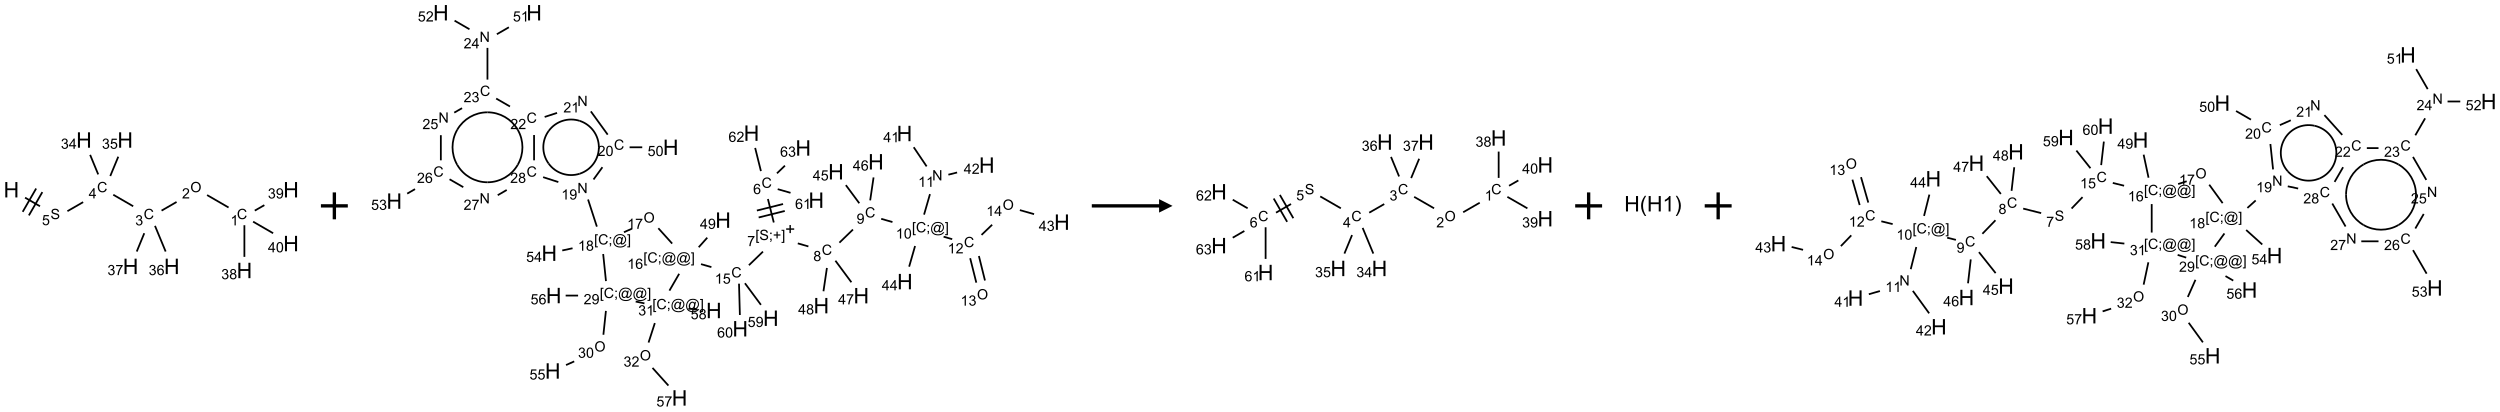 <?xml version="1.0" encoding="UTF-8"?>
<svg xmlns="http://www.w3.org/2000/svg" xmlns:xlink="http://www.w3.org/1999/xlink" width="1858" height="306" viewBox="0 0 1858 306">
<defs>
<g>
<g id="glyph-0-0">
<path d="M 2 0 L 2 -10 L 10 -10 L 10 0 Z M 2.25 -0.25 L 9.75 -0.25 L 9.75 -9.75 L 2.25 -9.75 Z M 2.25 -0.25 "/>
</g>
<g id="glyph-0-1">
<path d="M 1.281 0 L 1.281 -11.453 L 2.797 -11.453 L 2.797 -6.75 L 8.75 -6.75 L 8.75 -11.453 L 10.266 -11.453 L 10.266 0 L 8.75 0 L 8.75 -5.398 L 2.797 -5.398 L 2.797 0 Z M 1.281 0 "/>
</g>
<g id="glyph-0-2">
<path d="M 3.742 3.367 C 2.965 2.387 2.309 1.242 1.773 -0.07 C 1.238 -1.383 0.969 -2.742 0.969 -4.148 C 0.969 -5.387 1.168 -6.574 1.57 -7.711 C 2.039 -9.027 2.762 -10.34 3.742 -11.648 L 4.75 -11.648 C 4.121 -10.566 3.703 -9.793 3.5 -9.328 C 3.184 -8.609 2.934 -7.859 2.75 -7.078 C 2.527 -6.105 2.414 -5.125 2.414 -4.141 C 2.414 -1.637 3.191 0.867 4.75 3.367 Z M 3.742 3.367 "/>
</g>
<g id="glyph-0-3">
<path d="M 5.961 0 L 4.555 0 L 4.555 -8.961 C 4.215 -8.637 3.773 -8.316 3.223 -7.992 C 2.672 -7.668 2.18 -7.426 1.742 -7.266 L 1.742 -8.625 C 2.527 -8.996 3.215 -9.441 3.805 -9.969 C 4.395 -10.496 4.809 -11.004 5.055 -11.5 L 5.961 -11.5 Z M 5.961 0 "/>
</g>
<g id="glyph-0-4">
<path d="M 1.977 3.367 L 0.969 3.367 C 2.527 0.867 3.305 -1.637 3.305 -4.141 C 3.305 -5.121 3.191 -6.09 2.969 -7.055 C 2.793 -7.836 2.543 -8.586 2.227 -9.305 C 2.023 -9.773 1.605 -10.555 0.969 -11.648 L 1.977 -11.648 C 2.957 -10.34 3.68 -9.027 4.148 -7.711 C 4.551 -6.574 4.75 -5.387 4.75 -4.148 C 4.75 -2.742 4.48 -1.383 3.941 -0.07 C 3.402 1.242 2.746 2.387 1.977 3.367 Z M 1.977 3.367 "/>
</g>
<g id="glyph-1-0">
<path d="M 1.332 0 L 1.332 -6.668 L 6.668 -6.668 L 6.668 0 Z M 1.5 -0.168 L 6.5 -0.168 L 6.5 -6.5 L 1.5 -6.5 Z M 1.5 -0.168 "/>
</g>
<g id="glyph-1-1">
<path d="M 0.48 -2.453 L 1.434 -2.535 C 1.477 -2.152 1.582 -1.84 1.746 -1.598 C 1.91 -1.352 2.168 -1.152 2.516 -1.004 C 2.863 -0.852 3.254 -0.777 3.688 -0.777 C 4.074 -0.777 4.414 -0.832 4.707 -0.949 C 5.004 -1.062 5.223 -1.219 5.367 -1.418 C 5.512 -1.617 5.582 -1.836 5.582 -2.074 C 5.582 -2.312 5.516 -2.523 5.375 -2.699 C 5.234 -2.879 5.008 -3.031 4.688 -3.152 C 4.484 -3.23 4.031 -3.355 3.328 -3.523 C 2.625 -3.691 2.137 -3.852 1.855 -4 C 1.488 -4.191 1.219 -4.43 1.039 -4.711 C 0.859 -4.992 0.77 -5.312 0.77 -5.66 C 0.77 -6.047 0.879 -6.406 1.098 -6.742 C 1.316 -7.078 1.637 -7.332 2.059 -7.504 C 2.477 -7.68 2.945 -7.766 3.457 -7.766 C 4.023 -7.766 4.523 -7.676 4.957 -7.492 C 5.387 -7.309 5.719 -7.043 5.953 -6.688 C 6.188 -6.332 6.312 -5.934 6.328 -5.484 L 5.359 -5.41 C 5.309 -5.895 5.133 -6.258 4.832 -6.504 C 4.531 -6.75 4.086 -6.875 3.5 -6.875 C 2.891 -6.875 2.445 -6.762 2.164 -6.539 C 1.883 -6.316 1.746 -6.047 1.746 -5.73 C 1.746 -5.457 1.844 -5.23 2.043 -5.051 C 2.238 -4.875 2.742 -4.695 3.566 -4.508 C 4.387 -4.32 4.949 -4.16 5.254 -4.02 C 5.699 -3.816 6.027 -3.555 6.238 -3.242 C 6.449 -2.93 6.559 -2.566 6.559 -2.156 C 6.559 -1.75 6.441 -1.367 6.207 -1.008 C 5.977 -0.648 5.641 -0.367 5.207 -0.168 C 4.77 0.031 4.281 0.129 3.734 0.129 C 3.043 0.129 2.465 0.031 1.996 -0.172 C 1.531 -0.375 1.164 -0.676 0.898 -1.082 C 0.633 -1.484 0.492 -1.941 0.48 -2.453 Z M 0.48 -2.453 "/>
</g>
<g id="glyph-1-2">
<path d="M 0.441 -2 L 1.426 -2.082 C 1.5 -1.605 1.668 -1.242 1.934 -1.004 C 2.199 -0.762 2.52 -0.641 2.895 -0.641 C 3.348 -0.641 3.73 -0.812 4.043 -1.152 C 4.355 -1.492 4.512 -1.941 4.512 -2.504 C 4.512 -3.039 4.359 -3.461 4.059 -3.77 C 3.758 -4.078 3.367 -4.234 2.879 -4.234 C 2.578 -4.234 2.305 -4.164 2.062 -4.027 C 1.82 -3.891 1.629 -3.715 1.488 -3.496 L 0.609 -3.609 L 1.348 -7.531 L 5.145 -7.531 L 5.145 -6.637 L 2.098 -6.637 L 1.688 -4.582 C 2.145 -4.902 2.625 -5.062 3.129 -5.062 C 3.797 -5.062 4.359 -4.832 4.816 -4.371 C 5.277 -3.91 5.504 -3.312 5.504 -2.59 C 5.504 -1.898 5.305 -1.301 4.902 -0.797 C 4.41 -0.18 3.742 0.129 2.895 0.129 C 2.199 0.129 1.633 -0.062 1.195 -0.453 C 0.758 -0.844 0.504 -1.359 0.441 -2 Z M 0.441 -2 "/>
</g>
<g id="glyph-1-3">
<path d="M 6.27 -2.676 L 7.281 -2.422 C 7.07 -1.594 6.688 -0.961 6.137 -0.523 C 5.586 -0.086 4.914 0.129 4.121 0.129 C 3.297 0.129 2.629 -0.039 2.113 -0.371 C 1.598 -0.707 1.203 -1.191 0.934 -1.828 C 0.664 -2.465 0.531 -3.145 0.531 -3.875 C 0.531 -4.672 0.684 -5.363 0.988 -5.957 C 1.293 -6.547 1.723 -6.996 2.285 -7.305 C 2.844 -7.613 3.461 -7.766 4.137 -7.766 C 4.898 -7.766 5.543 -7.57 6.062 -7.184 C 6.582 -6.793 6.945 -6.246 7.152 -5.543 L 6.156 -5.309 C 5.98 -5.863 5.723 -6.266 5.387 -6.52 C 5.051 -6.773 4.625 -6.902 4.113 -6.902 C 3.527 -6.902 3.039 -6.762 2.645 -6.48 C 2.25 -6.199 1.973 -5.82 1.812 -5.348 C 1.652 -4.871 1.574 -4.383 1.574 -3.879 C 1.574 -3.23 1.668 -2.664 1.855 -2.18 C 2.047 -1.695 2.34 -1.332 2.738 -1.094 C 3.137 -0.855 3.57 -0.734 4.035 -0.734 C 4.602 -0.734 5.082 -0.898 5.473 -1.223 C 5.867 -1.551 6.133 -2.035 6.27 -2.676 Z M 6.27 -2.676 "/>
</g>
<g id="glyph-1-4">
<path d="M 3.449 0 L 3.449 -1.828 L 0.137 -1.828 L 0.137 -2.688 L 3.621 -7.637 L 4.387 -7.637 L 4.387 -2.688 L 5.418 -2.688 L 5.418 -1.828 L 4.387 -1.828 L 4.387 0 Z M 3.449 -2.688 L 3.449 -6.129 L 1.059 -2.688 Z M 3.449 -2.688 "/>
</g>
<g id="glyph-1-5">
<path d="M 0.449 -2.016 L 1.387 -2.141 C 1.492 -1.609 1.676 -1.227 1.934 -0.992 C 2.191 -0.758 2.508 -0.641 2.879 -0.641 C 3.32 -0.641 3.695 -0.793 3.996 -1.098 C 4.301 -1.402 4.453 -1.781 4.453 -2.234 C 4.453 -2.664 4.312 -3.02 4.031 -3.301 C 3.75 -3.578 3.391 -3.719 2.957 -3.719 C 2.781 -3.719 2.562 -3.684 2.297 -3.613 L 2.402 -4.438 C 2.465 -4.43 2.516 -4.426 2.551 -4.426 C 2.949 -4.426 3.312 -4.531 3.629 -4.738 C 3.949 -4.949 4.109 -5.27 4.109 -5.703 C 4.109 -6.047 3.992 -6.332 3.762 -6.559 C 3.527 -6.785 3.227 -6.895 2.859 -6.895 C 2.496 -6.895 2.191 -6.781 1.949 -6.551 C 1.707 -6.324 1.547 -5.98 1.48 -5.52 L 0.543 -5.688 C 0.656 -6.316 0.918 -6.805 1.324 -7.148 C 1.73 -7.492 2.234 -7.668 2.84 -7.668 C 3.254 -7.668 3.641 -7.578 3.988 -7.398 C 4.34 -7.219 4.609 -6.977 4.793 -6.668 C 4.98 -6.359 5.074 -6.031 5.074 -5.684 C 5.074 -5.352 4.984 -5.051 4.809 -4.781 C 4.629 -4.512 4.367 -4.297 4.02 -4.137 C 4.473 -4.031 4.824 -3.816 5.074 -3.488 C 5.324 -3.16 5.449 -2.75 5.449 -2.254 C 5.449 -1.59 5.203 -1.023 4.719 -0.559 C 4.234 -0.098 3.617 0.137 2.875 0.137 C 2.203 0.137 1.648 -0.062 1.207 -0.465 C 0.762 -0.863 0.512 -1.379 0.449 -2.016 Z M 0.449 -2.016 "/>
</g>
<g id="glyph-1-6">
<path d="M 0.516 -3.719 C 0.516 -4.984 0.855 -5.977 1.535 -6.695 C 2.215 -7.414 3.094 -7.77 4.172 -7.77 C 4.875 -7.77 5.512 -7.602 6.078 -7.266 C 6.645 -6.93 7.074 -6.461 7.371 -5.855 C 7.668 -5.254 7.816 -4.57 7.816 -3.809 C 7.816 -3.035 7.66 -2.34 7.348 -1.73 C 7.035 -1.117 6.594 -0.656 6.02 -0.34 C 5.449 -0.027 4.828 0.129 4.168 0.129 C 3.449 0.129 2.805 -0.043 2.238 -0.391 C 1.672 -0.738 1.246 -1.211 0.953 -1.812 C 0.66 -2.414 0.516 -3.047 0.516 -3.719 Z M 1.559 -3.703 C 1.559 -2.781 1.805 -2.059 2.301 -1.527 C 2.793 -1 3.414 -0.734 4.16 -0.734 C 4.922 -0.734 5.547 -1 6.039 -1.535 C 6.531 -2.07 6.777 -2.828 6.777 -3.812 C 6.777 -4.434 6.672 -4.977 6.461 -5.441 C 6.25 -5.902 5.945 -6.262 5.539 -6.52 C 5.133 -6.773 4.68 -6.902 4.176 -6.902 C 3.461 -6.902 2.848 -6.656 2.332 -6.164 C 1.816 -5.672 1.559 -4.852 1.559 -3.703 Z M 1.559 -3.703 "/>
</g>
<g id="glyph-1-7">
<path d="M 5.371 -0.902 L 5.371 0 L 0.324 0 C 0.316 -0.227 0.352 -0.441 0.434 -0.652 C 0.562 -0.996 0.766 -1.332 1.051 -1.668 C 1.332 -2 1.742 -2.387 2.277 -2.824 C 3.105 -3.504 3.668 -4.043 3.957 -4.441 C 4.25 -4.84 4.395 -5.215 4.395 -5.566 C 4.395 -5.938 4.262 -6.254 3.996 -6.508 C 3.73 -6.762 3.387 -6.891 2.957 -6.891 C 2.508 -6.891 2.145 -6.754 1.875 -6.484 C 1.605 -6.215 1.469 -5.84 1.465 -5.359 L 0.5 -5.457 C 0.566 -6.176 0.812 -6.727 1.246 -7.102 C 1.676 -7.477 2.254 -7.668 2.98 -7.668 C 3.711 -7.668 4.293 -7.465 4.719 -7.059 C 5.145 -6.652 5.359 -6.148 5.359 -5.547 C 5.359 -5.242 5.297 -4.941 5.172 -4.645 C 5.047 -4.352 4.84 -4.039 4.551 -3.715 C 4.262 -3.387 3.777 -2.938 3.105 -2.371 C 2.543 -1.898 2.18 -1.578 2.02 -1.41 C 1.859 -1.242 1.73 -1.07 1.625 -0.902 Z M 5.371 -0.902 "/>
</g>
<g id="glyph-1-8">
<path d="M 3.973 0 L 3.035 0 L 3.035 -5.973 C 2.809 -5.758 2.516 -5.543 2.148 -5.328 C 1.781 -5.113 1.453 -4.953 1.16 -4.844 L 1.16 -5.75 C 1.684 -5.996 2.145 -6.297 2.535 -6.645 C 2.93 -6.996 3.207 -7.336 3.371 -7.668 L 3.973 -7.668 Z M 3.973 0 "/>
</g>
<g id="glyph-1-9">
<path d="M 1.887 -4.141 C 1.496 -4.281 1.207 -4.484 1.02 -4.75 C 0.832 -5.016 0.738 -5.328 0.738 -5.699 C 0.738 -6.254 0.938 -6.719 1.34 -7.098 C 1.738 -7.477 2.27 -7.668 2.934 -7.668 C 3.598 -7.668 4.137 -7.473 4.543 -7.086 C 4.949 -6.699 5.152 -6.227 5.152 -5.672 C 5.152 -5.316 5.059 -5.008 4.871 -4.746 C 4.688 -4.484 4.406 -4.281 4.027 -4.141 C 4.496 -3.988 4.852 -3.742 5.098 -3.402 C 5.34 -3.062 5.465 -2.656 5.465 -2.184 C 5.465 -1.531 5.234 -0.98 4.77 -0.535 C 4.309 -0.09 3.703 0.129 2.949 0.129 C 2.195 0.129 1.586 -0.094 1.125 -0.539 C 0.664 -0.984 0.434 -1.543 0.434 -2.207 C 0.434 -2.703 0.559 -3.121 0.809 -3.457 C 1.062 -3.793 1.422 -4.02 1.887 -4.141 Z M 1.699 -5.73 C 1.699 -5.367 1.812 -5.074 2.047 -4.844 C 2.281 -4.613 2.582 -4.5 2.953 -4.5 C 3.312 -4.5 3.609 -4.613 3.84 -4.84 C 4.07 -5.066 4.188 -5.348 4.188 -5.676 C 4.188 -6.02 4.07 -6.309 3.832 -6.543 C 3.594 -6.777 3.297 -6.895 2.941 -6.895 C 2.586 -6.895 2.289 -6.781 2.051 -6.551 C 1.816 -6.324 1.699 -6.047 1.699 -5.73 Z M 1.395 -2.203 C 1.395 -1.938 1.461 -1.676 1.586 -1.426 C 1.711 -1.176 1.902 -0.984 2.152 -0.848 C 2.402 -0.711 2.672 -0.641 2.957 -0.641 C 3.406 -0.641 3.777 -0.785 4.066 -1.074 C 4.359 -1.363 4.504 -1.727 4.504 -2.172 C 4.504 -2.625 4.355 -2.996 4.055 -3.293 C 3.754 -3.586 3.379 -3.734 2.926 -3.734 C 2.484 -3.734 2.121 -3.59 1.832 -3.297 C 1.543 -3.004 1.395 -2.641 1.395 -2.203 Z M 1.395 -2.203 "/>
</g>
<g id="glyph-1-10">
<path d="M 0.582 -1.766 L 1.484 -1.848 C 1.562 -1.426 1.707 -1.117 1.922 -0.926 C 2.137 -0.734 2.414 -0.641 2.75 -0.641 C 3.039 -0.641 3.289 -0.707 3.508 -0.84 C 3.727 -0.973 3.902 -1.148 4.043 -1.367 C 4.18 -1.586 4.297 -1.887 4.391 -2.262 C 4.484 -2.637 4.531 -3.016 4.531 -3.406 C 4.531 -3.449 4.531 -3.512 4.527 -3.594 C 4.34 -3.297 4.082 -3.055 3.758 -2.867 C 3.434 -2.68 3.082 -2.59 2.703 -2.59 C 2.07 -2.59 1.535 -2.816 1.098 -3.277 C 0.66 -3.734 0.441 -4.34 0.441 -5.09 C 0.441 -5.863 0.672 -6.484 1.129 -6.957 C 1.586 -7.43 2.156 -7.668 2.844 -7.668 C 3.34 -7.668 3.793 -7.531 4.207 -7.266 C 4.617 -7 4.93 -6.617 5.145 -6.121 C 5.355 -5.629 5.465 -4.91 5.465 -3.973 C 5.465 -2.996 5.359 -2.223 5.145 -1.645 C 4.934 -1.066 4.617 -0.625 4.199 -0.324 C 3.781 -0.02 3.293 0.129 2.73 0.129 C 2.133 0.129 1.645 -0.035 1.266 -0.367 C 0.887 -0.699 0.66 -1.164 0.582 -1.766 Z M 4.422 -5.137 C 4.422 -5.676 4.277 -6.102 3.992 -6.418 C 3.707 -6.734 3.359 -6.891 2.957 -6.891 C 2.543 -6.891 2.18 -6.719 1.871 -6.379 C 1.562 -6.039 1.406 -5.598 1.406 -5.059 C 1.406 -4.57 1.555 -4.176 1.848 -3.871 C 2.141 -3.566 2.5 -3.418 2.934 -3.418 C 3.367 -3.418 3.723 -3.57 4.004 -3.871 C 4.281 -4.176 4.422 -4.598 4.422 -5.137 Z M 4.422 -5.137 "/>
</g>
<g id="glyph-1-11">
<path d="M 0.441 -3.766 C 0.441 -4.668 0.535 -5.395 0.723 -5.945 C 0.906 -6.496 1.184 -6.922 1.551 -7.219 C 1.918 -7.516 2.375 -7.668 2.934 -7.668 C 3.344 -7.668 3.703 -7.586 4.012 -7.418 C 4.32 -7.254 4.574 -7.016 4.777 -6.707 C 4.977 -6.395 5.137 -6.016 5.25 -5.57 C 5.363 -5.125 5.422 -4.523 5.422 -3.766 C 5.422 -2.871 5.328 -2.148 5.145 -1.598 C 4.961 -1.047 4.688 -0.621 4.32 -0.32 C 3.953 -0.02 3.492 0.129 2.934 0.129 C 2.195 0.129 1.617 -0.133 1.199 -0.66 C 0.695 -1.297 0.441 -2.332 0.441 -3.766 Z M 1.406 -3.766 C 1.406 -2.512 1.555 -1.68 1.848 -1.262 C 2.141 -0.848 2.5 -0.641 2.934 -0.641 C 3.363 -0.641 3.727 -0.848 4.02 -1.266 C 4.312 -1.684 4.457 -2.516 4.457 -3.766 C 4.457 -5.023 4.312 -5.859 4.02 -6.27 C 3.727 -6.684 3.359 -6.891 2.922 -6.891 C 2.492 -6.891 2.148 -6.707 1.891 -6.344 C 1.566 -5.879 1.406 -5.02 1.406 -3.766 Z M 1.406 -3.766 "/>
</g>
<g id="glyph-1-12">
<path d="M 5.309 -5.766 L 4.375 -5.691 C 4.293 -6.059 4.172 -6.328 4.02 -6.496 C 3.766 -6.762 3.453 -6.895 3.082 -6.895 C 2.785 -6.895 2.523 -6.812 2.297 -6.645 C 2 -6.43 1.77 -6.117 1.598 -5.703 C 1.43 -5.289 1.34 -4.703 1.332 -3.938 C 1.559 -4.281 1.836 -4.535 2.16 -4.703 C 2.488 -4.871 2.828 -4.953 3.188 -4.953 C 3.812 -4.953 4.344 -4.723 4.785 -4.262 C 5.223 -3.801 5.441 -3.207 5.441 -2.48 C 5.441 -2 5.34 -1.555 5.133 -1.145 C 4.926 -0.73 4.641 -0.418 4.281 -0.199 C 3.922 0.02 3.512 0.129 3.051 0.129 C 2.27 0.129 1.633 -0.156 1.141 -0.73 C 0.648 -1.305 0.402 -2.254 0.402 -3.574 C 0.402 -5.051 0.672 -6.121 1.219 -6.793 C 1.695 -7.375 2.336 -7.668 3.141 -7.668 C 3.742 -7.668 4.234 -7.5 4.617 -7.16 C 5 -6.824 5.23 -6.359 5.309 -5.766 Z M 1.48 -2.473 C 1.48 -2.152 1.547 -1.844 1.684 -1.547 C 1.82 -1.25 2.016 -1.027 2.262 -0.871 C 2.508 -0.719 2.766 -0.641 3.035 -0.641 C 3.434 -0.641 3.773 -0.801 4.059 -1.121 C 4.344 -1.441 4.484 -1.875 4.484 -2.422 C 4.484 -2.949 4.344 -3.367 4.062 -3.668 C 3.781 -3.973 3.426 -4.125 3 -4.125 C 2.578 -4.125 2.219 -3.973 1.922 -3.668 C 1.625 -3.363 1.48 -2.969 1.48 -2.473 Z M 1.48 -2.473 "/>
</g>
<g id="glyph-1-13">
<path d="M 0.504 -6.637 L 0.504 -7.535 L 5.449 -7.535 L 5.449 -6.809 C 4.961 -6.289 4.48 -5.602 4.004 -4.746 C 3.527 -3.887 3.156 -3.004 2.895 -2.098 C 2.707 -1.461 2.59 -0.762 2.535 0 L 1.574 0 C 1.582 -0.602 1.703 -1.328 1.926 -2.176 C 2.152 -3.027 2.477 -3.848 2.898 -4.637 C 3.32 -5.426 3.77 -6.094 4.246 -6.637 Z M 0.504 -6.637 "/>
</g>
<g id="glyph-1-14">
<path d="M 0.723 2.121 L 0.723 -7.637 L 2.793 -7.637 L 2.793 -6.859 L 1.66 -6.859 L 1.66 1.344 L 2.793 1.344 L 2.793 2.121 Z M 0.723 2.121 "/>
</g>
<g id="glyph-1-15">
<path d="M 0.949 -4.465 L 0.949 -5.531 L 2.016 -5.531 L 2.016 -4.465 Z M 0.949 0 L 0.949 -1.066 L 2.016 -1.066 L 2.016 0 C 2.016 0.391 1.945 0.711 1.809 0.949 C 1.668 1.191 1.449 1.379 1.145 1.512 L 0.887 1.109 C 1.082 1.023 1.23 0.895 1.324 0.727 C 1.418 0.559 1.469 0.316 1.48 0 Z M 0.949 0 "/>
</g>
<g id="glyph-1-16">
<path d="M 2.672 -1.234 L 2.672 -3.328 L 0.594 -3.328 L 0.594 -4.203 L 2.672 -4.203 L 2.672 -6.281 L 3.559 -6.281 L 3.559 -4.203 L 5.637 -4.203 L 5.637 -3.328 L 3.559 -3.328 L 3.559 -1.234 Z M 2.672 -1.234 "/>
</g>
<g id="glyph-1-17">
<path d="M 2.27 2.121 L 0.203 2.121 L 0.203 1.344 L 1.332 1.344 L 1.332 -6.859 L 0.203 -6.859 L 0.203 -7.637 L 2.27 -7.637 Z M 2.27 2.121 "/>
</g>
<g id="glyph-1-18">
<path d="M 6.047 -0.848 C 5.82 -0.59 5.57 -0.379 5.289 -0.223 C 5.008 -0.062 4.73 0.016 4.449 0.016 C 4.141 0.016 3.84 -0.074 3.547 -0.254 C 3.254 -0.434 3.02 -0.715 2.836 -1.09 C 2.652 -1.465 2.562 -1.875 2.562 -2.324 C 2.562 -2.875 2.703 -3.43 2.988 -3.98 C 3.27 -4.535 3.621 -4.953 4.043 -5.23 C 4.461 -5.508 4.871 -5.645 5.266 -5.645 C 5.566 -5.645 5.855 -5.566 6.129 -5.41 C 6.402 -5.25 6.641 -5.012 6.84 -4.688 L 7.016 -5.496 L 7.949 -5.496 L 7.199 -2 C 7.094 -1.516 7.043 -1.246 7.043 -1.191 C 7.043 -1.098 7.078 -1.02 7.148 -0.949 C 7.219 -0.883 7.305 -0.848 7.406 -0.848 C 7.59 -0.848 7.832 -0.953 8.129 -1.168 C 8.527 -1.445 8.84 -1.816 9.07 -2.285 C 9.301 -2.75 9.418 -3.234 9.418 -3.73 C 9.418 -4.309 9.27 -4.852 8.973 -5.355 C 8.676 -5.859 8.23 -6.262 7.645 -6.562 C 7.055 -6.863 6.406 -7.016 5.691 -7.016 C 4.879 -7.016 4.137 -6.824 3.465 -6.445 C 2.793 -6.066 2.273 -5.52 1.902 -4.809 C 1.535 -4.098 1.348 -3.34 1.348 -2.527 C 1.348 -1.676 1.535 -0.941 1.902 -0.328 C 2.273 0.285 2.809 0.742 3.508 1.035 C 4.207 1.328 4.984 1.473 5.832 1.473 C 6.742 1.473 7.504 1.32 8.121 1.016 C 8.734 0.711 9.195 0.34 9.5 -0.098 L 10.441 -0.098 C 10.266 0.266 9.961 0.637 9.531 1.016 C 9.102 1.395 8.59 1.695 7.996 1.914 C 7.402 2.133 6.688 2.246 5.848 2.246 C 5.078 2.246 4.367 2.145 3.715 1.949 C 3.066 1.75 2.512 1.453 2.051 1.055 C 1.594 0.656 1.25 0.199 1.016 -0.316 C 0.723 -0.973 0.578 -1.684 0.578 -2.441 C 0.578 -3.289 0.75 -4.098 1.098 -4.863 C 1.523 -5.805 2.125 -6.527 2.902 -7.027 C 3.684 -7.527 4.629 -7.777 5.738 -7.777 C 6.602 -7.777 7.375 -7.602 8.059 -7.246 C 8.746 -6.895 9.285 -6.371 9.684 -5.672 C 10.02 -5.07 10.188 -4.418 10.188 -3.715 C 10.188 -2.707 9.832 -1.812 9.125 -1.031 C 8.492 -0.328 7.801 0.02 7.051 0.02 C 6.812 0.02 6.617 -0.016 6.473 -0.09 C 6.324 -0.16 6.215 -0.266 6.145 -0.402 C 6.102 -0.488 6.066 -0.637 6.047 -0.848 Z M 3.527 -2.262 C 3.527 -1.785 3.641 -1.414 3.863 -1.152 C 4.09 -0.887 4.348 -0.754 4.641 -0.754 C 4.836 -0.754 5.039 -0.812 5.254 -0.93 C 5.469 -1.047 5.676 -1.219 5.871 -1.449 C 6.066 -1.676 6.23 -1.969 6.355 -2.32 C 6.48 -2.672 6.543 -3.027 6.543 -3.379 C 6.543 -3.852 6.426 -4.219 6.191 -4.48 C 5.957 -4.738 5.672 -4.871 5.332 -4.871 C 5.109 -4.871 4.902 -4.812 4.707 -4.699 C 4.512 -4.586 4.32 -4.406 4.137 -4.156 C 3.953 -3.906 3.805 -3.602 3.691 -3.246 C 3.582 -2.887 3.527 -2.559 3.527 -2.262 Z M 3.527 -2.262 "/>
</g>
<g id="glyph-1-19">
<path d="M 0.812 0 L 0.812 -7.637 L 1.848 -7.637 L 5.859 -1.641 L 5.859 -7.637 L 6.828 -7.637 L 6.828 0 L 5.793 0 L 1.781 -6 L 1.781 0 Z M 0.812 0 "/>
</g>
</g>
</defs>
<path fill="none" stroke-width="0.033" stroke-linecap="butt" stroke-linejoin="miter" stroke="rgb(0%, 0%, 0%)" stroke-opacity="1" stroke-miterlimit="10" d="M 0.255 1.071 L 0.532 1.231 " transform="matrix(40, 0, 0, 40, 8.43, 104.057)"/>
<path fill="none" stroke-width="0.033" stroke-linecap="butt" stroke-linejoin="miter" stroke="rgb(0%, 0%, 0%)" stroke-opacity="1" stroke-miterlimit="10" d="M 0.326 1.401 L 0.576 0.968 " transform="matrix(40, 0, 0, 40, 8.43, 104.057)"/>
<path fill="none" stroke-width="0.033" stroke-linecap="butt" stroke-linejoin="miter" stroke="rgb(0%, 0%, 0%)" stroke-opacity="1" stroke-miterlimit="10" d="M 0.211 1.334 L 0.461 0.901 " transform="matrix(40, 0, 0, 40, 8.43, 104.057)"/>
<path fill="none" stroke-width="0.033" stroke-linecap="butt" stroke-linejoin="miter" stroke="rgb(0%, 0%, 0%)" stroke-opacity="1" stroke-miterlimit="10" d="M 1.042 1.322 L 1.334 1.154 " transform="matrix(40, 0, 0, 40, 8.43, 104.057)"/>
<path fill="none" stroke-width="0.033" stroke-linecap="butt" stroke-linejoin="miter" stroke="rgb(0%, 0%, 0%)" stroke-opacity="1" stroke-miterlimit="10" d="M 1.894 1.017 L 2.264 1.231 " transform="matrix(40, 0, 0, 40, 8.43, 104.057)"/>
<path fill="none" stroke-width="0.033" stroke-linecap="butt" stroke-linejoin="miter" stroke="rgb(0%, 0%, 0%)" stroke-opacity="1" stroke-miterlimit="10" d="M 2.791 1.312 L 3.07 1.151 " transform="matrix(40, 0, 0, 40, 8.43, 104.057)"/>
<path fill="none" stroke-width="0.033" stroke-linecap="butt" stroke-linejoin="miter" stroke="rgb(0%, 0%, 0%)" stroke-opacity="1" stroke-miterlimit="10" d="M 3.637 1.023 L 4.036 1.254 " transform="matrix(40, 0, 0, 40, 8.43, 104.057)"/>
<path fill="none" stroke-width="0.033" stroke-linecap="butt" stroke-linejoin="miter" stroke="rgb(0%, 0%, 0%)" stroke-opacity="1" stroke-miterlimit="10" d="M 4.33 1.583 L 4.33 2.171 " transform="matrix(40, 0, 0, 40, 8.43, 104.057)"/>
<path fill="none" stroke-width="0.033" stroke-linecap="butt" stroke-linejoin="miter" stroke="rgb(0%, 0%, 0%)" stroke-opacity="1" stroke-miterlimit="10" d="M 4.523 1.312 L 4.701 1.21 " transform="matrix(40, 0, 0, 40, 8.43, 104.057)"/>
<path fill="none" stroke-width="0.033" stroke-linecap="butt" stroke-linejoin="miter" stroke="rgb(0%, 0%, 0%)" stroke-opacity="1" stroke-miterlimit="10" d="M 4.492 1.517 L 4.864 1.732 " transform="matrix(40, 0, 0, 40, 8.43, 104.057)"/>
<path fill="none" stroke-width="0.033" stroke-linecap="butt" stroke-linejoin="miter" stroke="rgb(0%, 0%, 0%)" stroke-opacity="1" stroke-miterlimit="10" d="M 2.669 1.595 L 2.867 2.072 " transform="matrix(40, 0, 0, 40, 8.43, 104.057)"/>
<path fill="none" stroke-width="0.033" stroke-linecap="butt" stroke-linejoin="miter" stroke="rgb(0%, 0%, 0%)" stroke-opacity="1" stroke-miterlimit="10" d="M 2.47 1.732 L 2.33 2.072 " transform="matrix(40, 0, 0, 40, 8.43, 104.057)"/>
<path fill="none" stroke-width="0.033" stroke-linecap="butt" stroke-linejoin="miter" stroke="rgb(0%, 0%, 0%)" stroke-opacity="1" stroke-miterlimit="10" d="M 1.614 0.639 L 1.464 0.276 " transform="matrix(40, 0, 0, 40, 8.43, 104.057)"/>
<path fill="none" stroke-width="0.033" stroke-linecap="butt" stroke-linejoin="miter" stroke="rgb(0%, 0%, 0%)" stroke-opacity="1" stroke-miterlimit="10" d="M 1.838 0.669 L 1.987 0.31 " transform="matrix(40, 0, 0, 40, 8.43, 104.057)"/>
<g fill="rgb(0%, 0%, 0%)" fill-opacity="1">
<use xlink:href="#glyph-0-1" x="2.656" y="146.738"/>
</g>
<g fill="rgb(0%, 0%, 0%)" fill-opacity="1">
<use xlink:href="#glyph-1-1" x="37.527" y="162.855"/>
</g>
<g fill="rgb(0%, 0%, 0%)" fill-opacity="1">
<use xlink:href="#glyph-1-2" x="31.168" y="167.359"/>
</g>
<g fill="rgb(0%, 0%, 0%)" fill-opacity="1">
<use xlink:href="#glyph-1-3" x="72.117" y="142.855"/>
</g>
<g fill="rgb(0%, 0%, 0%)" fill-opacity="1">
<use xlink:href="#glyph-1-4" x="65.898" y="147.461"/>
</g>
<g fill="rgb(0%, 0%, 0%)" fill-opacity="1">
<use xlink:href="#glyph-1-3" x="106.762" y="162.855"/>
</g>
<g fill="rgb(0%, 0%, 0%)" fill-opacity="1">
<use xlink:href="#glyph-1-5" x="100.508" y="167.492"/>
</g>
<g fill="rgb(0%, 0%, 0%)" fill-opacity="1">
<use xlink:href="#glyph-1-6" x="141.418" y="142.859"/>
</g>
<g fill="rgb(0%, 0%, 0%)" fill-opacity="1">
<use xlink:href="#glyph-1-7" x="135.23" y="147.492"/>
</g>
<g fill="rgb(0%, 0%, 0%)" fill-opacity="1">
<use xlink:href="#glyph-1-3" x="176.043" y="162.855"/>
</g>
<g fill="rgb(0%, 0%, 0%)" fill-opacity="1">
<use xlink:href="#glyph-1-8" x="171.262" y="167.492"/>
</g>
<g fill="rgb(0%, 0%, 0%)" fill-opacity="1">
<use xlink:href="#glyph-0-1" x="175.863" y="206.738"/>
</g>
<g fill="rgb(0%, 0%, 0%)" fill-opacity="1">
<use xlink:href="#glyph-1-5" x="164.414" y="207.531"/>
<use xlink:href="#glyph-1-9" x="170.346" y="207.531"/>
</g>
<g fill="rgb(0%, 0%, 0%)" fill-opacity="1">
<use xlink:href="#glyph-0-1" x="210.504" y="146.738"/>
</g>
<g fill="rgb(0%, 0%, 0%)" fill-opacity="1">
<use xlink:href="#glyph-1-5" x="199.055" y="147.531"/>
<use xlink:href="#glyph-1-10" x="204.987" y="147.531"/>
</g>
<g fill="rgb(0%, 0%, 0%)" fill-opacity="1">
<use xlink:href="#glyph-0-1" x="210.504" y="186.738"/>
</g>
<g fill="rgb(0%, 0%, 0%)" fill-opacity="1">
<use xlink:href="#glyph-1-4" x="199.098" y="187.531"/>
<use xlink:href="#glyph-1-11" x="205.03" y="187.531"/>
</g>
<g fill="rgb(0%, 0%, 0%)" fill-opacity="1">
<use xlink:href="#glyph-0-1" x="121.887" y="203.695"/>
</g>
<g fill="rgb(0%, 0%, 0%)" fill-opacity="1">
<use xlink:href="#glyph-1-5" x="110.461" y="204.488"/>
<use xlink:href="#glyph-1-12" x="116.393" y="204.488"/>
</g>
<g fill="rgb(0%, 0%, 0%)" fill-opacity="1">
<use xlink:href="#glyph-0-1" x="91.273" y="203.695"/>
</g>
<g fill="rgb(0%, 0%, 0%)" fill-opacity="1">
<use xlink:href="#glyph-1-5" x="79.84" y="204.488"/>
<use xlink:href="#glyph-1-13" x="85.772" y="204.488"/>
</g>
<g fill="rgb(0%, 0%, 0%)" fill-opacity="1">
<use xlink:href="#glyph-0-1" x="56.633" y="109.785"/>
</g>
<g fill="rgb(0%, 0%, 0%)" fill-opacity="1">
<use xlink:href="#glyph-1-5" x="45.23" y="110.578"/>
<use xlink:href="#glyph-1-4" x="51.163" y="110.578"/>
</g>
<g fill="rgb(0%, 0%, 0%)" fill-opacity="1">
<use xlink:href="#glyph-0-1" x="87.246" y="109.785"/>
</g>
<g fill="rgb(0%, 0%, 0%)" fill-opacity="1">
<use xlink:href="#glyph-1-5" x="75.754" y="110.578"/>
<use xlink:href="#glyph-1-2" x="81.686" y="110.578"/>
</g>
<path fill="none" stroke-width="0.062" stroke-linecap="butt" stroke-linejoin="miter" stroke="rgb(0%, 0%, 0%)" stroke-opacity="1" stroke-miterlimit="10" d="M -0 0 L 0.5 0 M 0.25 -0.25 L 0.25 0.25 " transform="matrix(40, 0, 0, 40, 238.5, 153)"/>
<path fill="none" stroke-width="0.033" stroke-linecap="butt" stroke-linejoin="miter" stroke="rgb(0%, 0%, 0%)" stroke-opacity="1" stroke-miterlimit="10" d="M 6.943 3.461 L 7.052 3.897 " transform="matrix(40, 0, 0, 40, 292.996, 9.469)"/>
<path fill="none" stroke-width="0.033" stroke-linecap="butt" stroke-linejoin="miter" stroke="rgb(0%, 0%, 0%)" stroke-opacity="1" stroke-miterlimit="10" d="M 6.771 3.804 L 7.256 3.683 " transform="matrix(40, 0, 0, 40, 292.996, 9.469)"/>
<path fill="none" stroke-width="0.033" stroke-linecap="butt" stroke-linejoin="miter" stroke="rgb(0%, 0%, 0%)" stroke-opacity="1" stroke-miterlimit="10" d="M 6.738 3.675 L 7.224 3.554 " transform="matrix(40, 0, 0, 40, 292.996, 9.469)"/>
<path fill="none" stroke-width="0.033" stroke-linecap="butt" stroke-linejoin="miter" stroke="rgb(0%, 0%, 0%)" stroke-opacity="1" stroke-miterlimit="10" d="M 7.498 4.285 L 7.695 4.342 " transform="matrix(40, 0, 0, 40, 292.996, 9.469)"/>
<path fill="none" stroke-width="0.033" stroke-linecap="butt" stroke-linejoin="miter" stroke="rgb(0%, 0%, 0%)" stroke-opacity="1" stroke-miterlimit="10" d="M 8.271 4.272 L 8.523 4.028 " transform="matrix(40, 0, 0, 40, 292.996, 9.469)"/>
<path fill="none" stroke-width="0.033" stroke-linecap="butt" stroke-linejoin="miter" stroke="rgb(0%, 0%, 0%)" stroke-opacity="1" stroke-miterlimit="10" d="M 9.048 3.829 L 9.257 3.889 " transform="matrix(40, 0, 0, 40, 292.996, 9.469)"/>
<path fill="none" stroke-width="0.033" stroke-linecap="butt" stroke-linejoin="miter" stroke="rgb(0%, 0%, 0%)" stroke-opacity="1" stroke-miterlimit="10" d="M 9.844 3.751 L 9.954 3.37 " transform="matrix(40, 0, 0, 40, 292.996, 9.469)"/>
<path fill="none" stroke-width="0.033" stroke-linecap="butt" stroke-linejoin="miter" stroke="rgb(0%, 0%, 0%)" stroke-opacity="1" stroke-miterlimit="10" d="M 9.892 2.855 L 9.652 2.499 " transform="matrix(40, 0, 0, 40, 292.996, 9.469)"/>
<path fill="none" stroke-width="0.033" stroke-linecap="butt" stroke-linejoin="miter" stroke="rgb(0%, 0%, 0%)" stroke-opacity="1" stroke-miterlimit="10" d="M 10.296 3.009 L 10.458 2.968 " transform="matrix(40, 0, 0, 40, 292.996, 9.469)"/>
<path fill="none" stroke-width="0.033" stroke-linecap="butt" stroke-linejoin="miter" stroke="rgb(0%, 0%, 0%)" stroke-opacity="1" stroke-miterlimit="10" d="M 10.207 4.161 L 10.367 4.207 " transform="matrix(40, 0, 0, 40, 292.996, 9.469)"/>
<path fill="none" stroke-width="0.033" stroke-linecap="butt" stroke-linejoin="miter" stroke="rgb(0%, 0%, 0%)" stroke-opacity="1" stroke-miterlimit="10" d="M 10.701 4.561 L 10.815 5.015 " transform="matrix(40, 0, 0, 40, 292.996, 9.469)"/>
<path fill="none" stroke-width="0.033" stroke-linecap="butt" stroke-linejoin="miter" stroke="rgb(0%, 0%, 0%)" stroke-opacity="1" stroke-miterlimit="10" d="M 10.863 4.52 L 10.976 4.975 " transform="matrix(40, 0, 0, 40, 292.996, 9.469)"/>
<path fill="none" stroke-width="0.033" stroke-linecap="butt" stroke-linejoin="miter" stroke="rgb(0%, 0%, 0%)" stroke-opacity="1" stroke-miterlimit="10" d="M 10.912 4.128 L 11.109 3.939 " transform="matrix(40, 0, 0, 40, 292.996, 9.469)"/>
<path fill="none" stroke-width="0.033" stroke-linecap="butt" stroke-linejoin="miter" stroke="rgb(0%, 0%, 0%)" stroke-opacity="1" stroke-miterlimit="10" d="M 11.624 3.667 L 11.888 3.742 " transform="matrix(40, 0, 0, 40, 292.996, 9.469)"/>
<path fill="none" stroke-width="0.033" stroke-linecap="butt" stroke-linejoin="miter" stroke="rgb(0%, 0%, 0%)" stroke-opacity="1" stroke-miterlimit="10" d="M 9.677 4.334 L 9.567 4.718 " transform="matrix(40, 0, 0, 40, 292.996, 9.469)"/>
<path fill="none" stroke-width="0.033" stroke-linecap="butt" stroke-linejoin="miter" stroke="rgb(0%, 0%, 0%)" stroke-opacity="1" stroke-miterlimit="10" d="M 8.641 3.54 L 8.391 3.203 " transform="matrix(40, 0, 0, 40, 292.996, 9.469)"/>
<path fill="none" stroke-width="0.033" stroke-linecap="butt" stroke-linejoin="miter" stroke="rgb(0%, 0%, 0%)" stroke-opacity="1" stroke-miterlimit="10" d="M 8.843 3.486 L 8.906 3.06 " transform="matrix(40, 0, 0, 40, 292.996, 9.469)"/>
<path fill="none" stroke-width="0.033" stroke-linecap="butt" stroke-linejoin="miter" stroke="rgb(0%, 0%, 0%)" stroke-opacity="1" stroke-miterlimit="10" d="M 8.197 4.607 L 8.494 5.008 " transform="matrix(40, 0, 0, 40, 292.996, 9.469)"/>
<path fill="none" stroke-width="0.033" stroke-linecap="butt" stroke-linejoin="miter" stroke="rgb(0%, 0%, 0%)" stroke-opacity="1" stroke-miterlimit="10" d="M 8.039 4.742 L 7.975 5.175 " transform="matrix(40, 0, 0, 40, 292.996, 9.469)"/>
<path fill="none" stroke-width="0.033" stroke-linecap="butt" stroke-linejoin="miter" stroke="rgb(0%, 0%, 0%)" stroke-opacity="1" stroke-miterlimit="10" d="M 6.851 4.438 L 6.59 4.691 " transform="matrix(40, 0, 0, 40, 292.996, 9.469)"/>
<path fill="none" stroke-width="0.033" stroke-linecap="butt" stroke-linejoin="miter" stroke="rgb(0%, 0%, 0%)" stroke-opacity="1" stroke-miterlimit="10" d="M 5.893 4.726 L 5.7 4.671 " transform="matrix(40, 0, 0, 40, 292.996, 9.469)"/>
<path fill="none" stroke-width="0.033" stroke-linecap="butt" stroke-linejoin="miter" stroke="rgb(0%, 0%, 0%)" stroke-opacity="1" stroke-miterlimit="10" d="M 5.657 4.357 L 5.816 4.179 " transform="matrix(40, 0, 0, 40, 292.996, 9.469)"/>
<path fill="none" stroke-width="0.033" stroke-linecap="butt" stroke-linejoin="miter" stroke="rgb(0%, 0%, 0%)" stroke-opacity="1" stroke-miterlimit="10" d="M 5.164 4.289 L 4.907 4.004 " transform="matrix(40, 0, 0, 40, 292.996, 9.469)"/>
<path fill="none" stroke-width="0.033" stroke-linecap="butt" stroke-linejoin="miter" stroke="rgb(0%, 0%, 0%)" stroke-opacity="1" stroke-miterlimit="10" d="M 4.42 4.01 L 4.268 4.078 " transform="matrix(40, 0, 0, 40, 292.996, 9.469)"/>
<path fill="none" stroke-width="0.033" stroke-linecap="butt" stroke-linejoin="miter" stroke="rgb(0%, 0%, 0%)" stroke-opacity="1" stroke-miterlimit="10" d="M 3.765 3.974 L 3.601 3.47 " transform="matrix(40, 0, 0, 40, 292.996, 9.469)"/>
<path fill="none" stroke-width="0.033" stroke-linecap="butt" stroke-linejoin="miter" stroke="rgb(0%, 0%, 0%)" stroke-opacity="1" stroke-miterlimit="10" d="M 3.703 3.098 L 3.868 2.87 " transform="matrix(40, 0, 0, 40, 292.996, 9.469)"/>
<path fill="none" stroke-width="0.033" stroke-linecap="butt" stroke-linejoin="miter" stroke="rgb(0%, 0%, 0%)" stroke-opacity="1" stroke-miterlimit="10" d="M 4.373 2.5 L 4.608 2.5 " transform="matrix(40, 0, 0, 40, 292.996, 9.469)"/>
<path fill="none" stroke-width="0.033" stroke-linecap="butt" stroke-linejoin="miter" stroke="rgb(0%, 0%, 0%)" stroke-opacity="1" stroke-miterlimit="10" d="M 3.966 2.265 L 3.653 1.833 " transform="matrix(40, 0, 0, 40, 292.996, 9.469)"/>
<path fill="none" stroke-width="0.033" stroke-linecap="butt" stroke-linejoin="miter" stroke="rgb(0%, 0%, 0%)" stroke-opacity="1" stroke-miterlimit="10" d="M 3.025 1.861 L 2.795 1.936 " transform="matrix(40, 0, 0, 40, 292.996, 9.469)"/>
<path fill="none" stroke-width="0.033" stroke-linecap="butt" stroke-linejoin="miter" stroke="rgb(0%, 0%, 0%)" stroke-opacity="1" stroke-miterlimit="10" d="M 2.15 1.742 L 1.894 1.594 " transform="matrix(40, 0, 0, 40, 292.996, 9.469)"/>
<path fill="none" stroke-width="0.033" stroke-linecap="butt" stroke-linejoin="miter" stroke="rgb(0%, 0%, 0%)" stroke-opacity="1" stroke-miterlimit="10" d="M 1.732 1.242 L 1.732 0.653 " transform="matrix(40, 0, 0, 40, 292.996, 9.469)"/>
<path fill="none" stroke-width="0.033" stroke-linecap="butt" stroke-linejoin="miter" stroke="rgb(0%, 0%, 0%)" stroke-opacity="1" stroke-miterlimit="10" d="M 1.907 0.399 L 2.13 0.27 " transform="matrix(40, 0, 0, 40, 292.996, 9.469)"/>
<path fill="none" stroke-width="0.033" stroke-linecap="butt" stroke-linejoin="miter" stroke="rgb(0%, 0%, 0%)" stroke-opacity="1" stroke-miterlimit="10" d="M 1.398 0.307 L 1.121 0.147 " transform="matrix(40, 0, 0, 40, 292.996, 9.469)"/>
<path fill="none" stroke-width="0.033" stroke-linecap="butt" stroke-linejoin="miter" stroke="rgb(0%, 0%, 0%)" stroke-opacity="1" stroke-miterlimit="10" d="M 1.26 1.773 L 1.115 1.856 " transform="matrix(40, 0, 0, 40, 292.996, 9.469)"/>
<path fill="none" stroke-width="0.033" stroke-linecap="butt" stroke-linejoin="miter" stroke="rgb(0%, 0%, 0%)" stroke-opacity="1" stroke-miterlimit="10" d="M 0.866 2.275 L 0.866 2.742 " transform="matrix(40, 0, 0, 40, 292.996, 9.469)"/>
<path fill="none" stroke-width="0.033" stroke-linecap="butt" stroke-linejoin="miter" stroke="rgb(0%, 0%, 0%)" stroke-opacity="1" stroke-miterlimit="10" d="M 0.386 3.277 L 0.241 3.361 " transform="matrix(40, 0, 0, 40, 292.996, 9.469)"/>
<path fill="none" stroke-width="0.033" stroke-linecap="butt" stroke-linejoin="miter" stroke="rgb(0%, 0%, 0%)" stroke-opacity="1" stroke-miterlimit="10" d="M 1.028 3.094 L 1.283 3.241 " transform="matrix(40, 0, 0, 40, 292.996, 9.469)"/>
<path fill="none" stroke-width="0.033" stroke-linecap="butt" stroke-linejoin="miter" stroke="rgb(0%, 0%, 0%)" stroke-opacity="1" stroke-miterlimit="10" d="M 1.923 3.39 L 2.09 3.293 " transform="matrix(40, 0, 0, 40, 292.996, 9.469)"/>
<path fill="none" stroke-width="0.033" stroke-linecap="butt" stroke-linejoin="miter" stroke="rgb(0%, 0%, 0%)" stroke-opacity="1" stroke-miterlimit="10" d="M 2.766 3.055 L 3.049 3.146 " transform="matrix(40, 0, 0, 40, 292.996, 9.469)"/>
<path fill="none" stroke-width="0.033" stroke-linecap="butt" stroke-linejoin="miter" stroke="rgb(0%, 0%, 0%)" stroke-opacity="1" stroke-miterlimit="10" d="M 2.598 2.742 L 2.598 2.272 " transform="matrix(40, 0, 0, 40, 292.996, 9.469)"/>
<path fill="none" stroke-width="0.033" stroke-linecap="butt" stroke-linejoin="miter" stroke="rgb(0%, 0%, 0%)" stroke-opacity="1" stroke-miterlimit="10" d="M 3.313 4.376 L 3.122 4.417 " transform="matrix(40, 0, 0, 40, 292.996, 9.469)"/>
<path fill="none" stroke-width="0.033" stroke-linecap="butt" stroke-linejoin="miter" stroke="rgb(0%, 0%, 0%)" stroke-opacity="1" stroke-miterlimit="10" d="M 3.882 4.483 L 3.934 4.986 " transform="matrix(40, 0, 0, 40, 292.996, 9.469)"/>
<path fill="none" stroke-width="0.033" stroke-linecap="butt" stroke-linejoin="miter" stroke="rgb(0%, 0%, 0%)" stroke-opacity="1" stroke-miterlimit="10" d="M 3.933 5.54 L 3.886 5.983 " transform="matrix(40, 0, 0, 40, 292.996, 9.469)"/>
<path fill="none" stroke-width="0.033" stroke-linecap="butt" stroke-linejoin="miter" stroke="rgb(0%, 0%, 0%)" stroke-opacity="1" stroke-miterlimit="10" d="M 3.344 6.478 L 3.192 6.546 " transform="matrix(40, 0, 0, 40, 292.996, 9.469)"/>
<path fill="none" stroke-width="0.033" stroke-linecap="butt" stroke-linejoin="miter" stroke="rgb(0%, 0%, 0%)" stroke-opacity="1" stroke-miterlimit="10" d="M 3.416 5.255 L 3.185 5.255 " transform="matrix(40, 0, 0, 40, 292.996, 9.469)"/>
<path fill="none" stroke-width="0.033" stroke-linecap="butt" stroke-linejoin="miter" stroke="rgb(0%, 0%, 0%)" stroke-opacity="1" stroke-miterlimit="10" d="M 4.486 5.366 L 4.649 5.4 " transform="matrix(40, 0, 0, 40, 292.996, 9.469)"/>
<path fill="none" stroke-width="0.033" stroke-linecap="butt" stroke-linejoin="miter" stroke="rgb(0%, 0%, 0%)" stroke-opacity="1" stroke-miterlimit="10" d="M 5.113 5.163 L 5.294 4.85 " transform="matrix(40, 0, 0, 40, 292.996, 9.469)"/>
<path fill="none" stroke-width="0.033" stroke-linecap="butt" stroke-linejoin="miter" stroke="rgb(0%, 0%, 0%)" stroke-opacity="1" stroke-miterlimit="10" d="M 4.842 5.766 L 4.725 6.128 " transform="matrix(40, 0, 0, 40, 292.996, 9.469)"/>
<path fill="none" stroke-width="0.033" stroke-linecap="butt" stroke-linejoin="miter" stroke="rgb(0%, 0%, 0%)" stroke-opacity="1" stroke-miterlimit="10" d="M 4.799 6.599 L 5.094 6.927 " transform="matrix(40, 0, 0, 40, 292.996, 9.469)"/>
<path fill="none" stroke-width="0.033" stroke-linecap="butt" stroke-linejoin="miter" stroke="rgb(0%, 0%, 0%)" stroke-opacity="1" stroke-miterlimit="10" d="M 5.465 5.499 L 5.632 5.511 " transform="matrix(40, 0, 0, 40, 292.996, 9.469)"/>
<path fill="none" stroke-width="0.033" stroke-linecap="butt" stroke-linejoin="miter" stroke="rgb(0%, 0%, 0%)" stroke-opacity="1" stroke-miterlimit="10" d="M 6.516 5.026 L 6.813 5.427 " transform="matrix(40, 0, 0, 40, 292.996, 9.469)"/>
<path fill="none" stroke-width="0.033" stroke-linecap="butt" stroke-linejoin="miter" stroke="rgb(0%, 0%, 0%)" stroke-opacity="1" stroke-miterlimit="10" d="M 6.406 5.034 L 6.422 5.616 " transform="matrix(40, 0, 0, 40, 292.996, 9.469)"/>
<path fill="none" stroke-width="0.033" stroke-linecap="butt" stroke-linejoin="miter" stroke="rgb(0%, 0%, 0%)" stroke-opacity="1" stroke-miterlimit="10" d="M 7.125 3.278 L 7.363 3.346 " transform="matrix(40, 0, 0, 40, 292.996, 9.469)"/>
<path fill="none" stroke-width="0.033" stroke-linecap="butt" stroke-linejoin="miter" stroke="rgb(0%, 0%, 0%)" stroke-opacity="1" stroke-miterlimit="10" d="M 6.813 2.942 L 6.706 2.512 " transform="matrix(40, 0, 0, 40, 292.996, 9.469)"/>
<path fill="none" stroke-width="0.033" stroke-linecap="butt" stroke-linejoin="miter" stroke="rgb(0%, 0%, 0%)" stroke-opacity="1" stroke-miterlimit="10" d="M 7.111 2.984 L 7.259 2.841 " transform="matrix(40, 0, 0, 40, 292.996, 9.469)"/>
<path fill="none" stroke-width="0.033" stroke-linecap="butt" stroke-linejoin="miter" stroke="rgb(0%, 0%, 0%)" stroke-opacity="1" stroke-miterlimit="10" d="M 3.802 2.5 C 3.802 2.724 3.658 2.922 3.446 2.991 " transform="matrix(40, 0, 0, 40, 292.996, 9.469)"/>
<path fill="none" stroke-width="0.033" stroke-linecap="butt" stroke-linejoin="miter" stroke="rgb(0%, 0%, 0%)" stroke-opacity="1" stroke-miterlimit="10" d="M 3.446 2.009 C 3.658 2.078 3.802 2.276 3.802 2.5 " transform="matrix(40, 0, 0, 40, 292.996, 9.469)"/>
<path fill="none" stroke-width="0.033" stroke-linecap="butt" stroke-linejoin="miter" stroke="rgb(0%, 0%, 0%)" stroke-opacity="1" stroke-miterlimit="10" d="M 2.869 2.197 C 3 2.016 3.233 1.94 3.446 2.009 " transform="matrix(40, 0, 0, 40, 292.996, 9.469)"/>
<path fill="none" stroke-width="0.033" stroke-linecap="butt" stroke-linejoin="miter" stroke="rgb(0%, 0%, 0%)" stroke-opacity="1" stroke-miterlimit="10" d="M 2.869 2.803 C 2.737 2.622 2.737 2.378 2.869 2.197 " transform="matrix(40, 0, 0, 40, 292.996, 9.469)"/>
<path fill="none" stroke-width="0.033" stroke-linecap="butt" stroke-linejoin="miter" stroke="rgb(0%, 0%, 0%)" stroke-opacity="1" stroke-miterlimit="10" d="M 3.446 2.991 C 3.233 3.06 3 2.984 2.869 2.803 " transform="matrix(40, 0, 0, 40, 292.996, 9.469)"/>
<path fill="none" stroke-width="0.033" stroke-linecap="butt" stroke-linejoin="miter" stroke="rgb(0%, 0%, 0%)" stroke-opacity="1" stroke-miterlimit="10" d="M 1.732 1.85 C 1.964 1.85 2.179 1.974 2.295 2.175 " transform="matrix(40, 0, 0, 40, 292.996, 9.469)"/>
<path fill="none" stroke-width="0.033" stroke-linecap="butt" stroke-linejoin="miter" stroke="rgb(0%, 0%, 0%)" stroke-opacity="1" stroke-miterlimit="10" d="M 1.17 2.175 C 1.286 1.974 1.5 1.85 1.732 1.85 " transform="matrix(40, 0, 0, 40, 292.996, 9.469)"/>
<path fill="none" stroke-width="0.033" stroke-linecap="butt" stroke-linejoin="miter" stroke="rgb(0%, 0%, 0%)" stroke-opacity="1" stroke-miterlimit="10" d="M 1.17 2.825 C 1.054 2.624 1.054 2.376 1.17 2.175 " transform="matrix(40, 0, 0, 40, 292.996, 9.469)"/>
<path fill="none" stroke-width="0.033" stroke-linecap="butt" stroke-linejoin="miter" stroke="rgb(0%, 0%, 0%)" stroke-opacity="1" stroke-miterlimit="10" d="M 1.732 3.15 C 1.5 3.15 1.286 3.026 1.17 2.825 " transform="matrix(40, 0, 0, 40, 292.996, 9.469)"/>
<path fill="none" stroke-width="0.033" stroke-linecap="butt" stroke-linejoin="miter" stroke="rgb(0%, 0%, 0%)" stroke-opacity="1" stroke-miterlimit="10" d="M 2.295 2.825 C 2.179 3.026 1.964 3.15 1.732 3.15 " transform="matrix(40, 0, 0, 40, 292.996, 9.469)"/>
<path fill="none" stroke-width="0.033" stroke-linecap="butt" stroke-linejoin="miter" stroke="rgb(0%, 0%, 0%)" stroke-opacity="1" stroke-miterlimit="10" d="M 2.295 2.175 C 2.411 2.376 2.411 2.624 2.295 2.825 " transform="matrix(40, 0, 0, 40, 292.996, 9.469)"/>
<g fill="rgb(0%, 0%, 0%)" fill-opacity="1">
<use xlink:href="#glyph-1-3" x="565.957" y="139.602"/>
</g>
<g fill="rgb(0%, 0%, 0%)" fill-opacity="1">
<use xlink:href="#glyph-1-12" x="559.711" y="144.234"/>
</g>
<g fill="rgb(0%, 0%, 0%)" fill-opacity="1">
<use xlink:href="#glyph-1-14" x="561.371" y="178.41"/>
<use xlink:href="#glyph-1-1" x="564.335" y="178.41"/>
<use xlink:href="#glyph-1-15" x="571.449" y="178.41"/>
<use xlink:href="#glyph-1-16" x="574.413" y="178.41"/>
<use xlink:href="#glyph-1-17" x="580.642" y="178.41"/>
</g>
<g fill="rgb(0%, 0%, 0%)" fill-opacity="1">
<use xlink:href="#glyph-1-13" x="555.316" y="182.918"/>
</g>
<path fill-rule="nonzero" fill="rgb(0%, 0%, 0%)" fill-opacity="1" d="M 584.25 169.707 L 586.715 169.707 L 586.715 167.242 L 587.781 167.242 L 587.781 169.707 L 590.246 169.707 L 590.246 170.773 L 587.781 170.773 L 587.781 173.238 L 586.715 173.238 L 586.715 170.773 L 584.25 170.773 "/>
<g fill="rgb(0%, 0%, 0%)" fill-opacity="1">
<use xlink:href="#glyph-1-3" x="610.711" y="189.438"/>
</g>
<g fill="rgb(0%, 0%, 0%)" fill-opacity="1">
<use xlink:href="#glyph-1-9" x="604.445" y="194.074"/>
</g>
<g fill="rgb(0%, 0%, 0%)" fill-opacity="1">
<use xlink:href="#glyph-1-3" x="642.859" y="161.652"/>
</g>
<g fill="rgb(0%, 0%, 0%)" fill-opacity="1">
<use xlink:href="#glyph-1-10" x="636.59" y="166.285"/>
</g>
<g fill="rgb(0%, 0%, 0%)" fill-opacity="1">
<use xlink:href="#glyph-1-14" x="677.738" y="172.684"/>
<use xlink:href="#glyph-1-3" x="680.702" y="172.684"/>
<use xlink:href="#glyph-1-15" x="688.405" y="172.684"/>
<use xlink:href="#glyph-1-18" x="691.368" y="172.684"/>
<use xlink:href="#glyph-1-17" x="702.197" y="172.684"/>
</g>
<g fill="rgb(0%, 0%, 0%)" fill-opacity="1">
<use xlink:href="#glyph-1-8" x="665.777" y="177.312"/>
<use xlink:href="#glyph-1-11" x="671.71" y="177.312"/>
</g>
<g fill="rgb(0%, 0%, 0%)" fill-opacity="1">
<use xlink:href="#glyph-1-19" x="692.789" y="134.094"/>
</g>
<g fill="rgb(0%, 0%, 0%)" fill-opacity="1">
<use xlink:href="#glyph-1-8" x="682.359" y="138.863"/>
<use xlink:href="#glyph-1-8" x="688.292" y="138.863"/>
</g>
<g fill="rgb(0%, 0%, 0%)" fill-opacity="1">
<use xlink:href="#glyph-0-1" x="666.414" y="104.949"/>
</g>
<g fill="rgb(0%, 0%, 0%)" fill-opacity="1">
<use xlink:href="#glyph-1-4" x="656.453" y="105.738"/>
<use xlink:href="#glyph-1-8" x="662.385" y="105.738"/>
</g>
<g fill="rgb(0%, 0%, 0%)" fill-opacity="1">
<use xlink:href="#glyph-0-1" x="727.594" y="128.434"/>
</g>
<g fill="rgb(0%, 0%, 0%)" fill-opacity="1">
<use xlink:href="#glyph-1-4" x="716.238" y="129.223"/>
<use xlink:href="#glyph-1-7" x="722.171" y="129.223"/>
</g>
<g fill="rgb(0%, 0%, 0%)" fill-opacity="1">
<use xlink:href="#glyph-1-3" x="716.387" y="183.703"/>
</g>
<g fill="rgb(0%, 0%, 0%)" fill-opacity="1">
<use xlink:href="#glyph-1-8" x="704.277" y="188.34"/>
<use xlink:href="#glyph-1-7" x="710.21" y="188.34"/>
</g>
<g fill="rgb(0%, 0%, 0%)" fill-opacity="1">
<use xlink:href="#glyph-1-6" x="726.078" y="222.52"/>
</g>
<g fill="rgb(0%, 0%, 0%)" fill-opacity="1">
<use xlink:href="#glyph-1-8" x="713.879" y="227.148"/>
<use xlink:href="#glyph-1-5" x="719.811" y="227.148"/>
</g>
<g fill="rgb(0%, 0%, 0%)" fill-opacity="1">
<use xlink:href="#glyph-1-6" x="745.176" y="155.918"/>
</g>
<g fill="rgb(0%, 0%, 0%)" fill-opacity="1">
<use xlink:href="#glyph-1-8" x="733.004" y="160.551"/>
<use xlink:href="#glyph-1-4" x="738.936" y="160.551"/>
</g>
<g fill="rgb(0%, 0%, 0%)" fill-opacity="1">
<use xlink:href="#glyph-0-1" x="783.43" y="170.824"/>
</g>
<g fill="rgb(0%, 0%, 0%)" fill-opacity="1">
<use xlink:href="#glyph-1-4" x="771.996" y="171.617"/>
<use xlink:href="#glyph-1-5" x="777.928" y="171.617"/>
</g>
<g fill="rgb(0%, 0%, 0%)" fill-opacity="1">
<use xlink:href="#glyph-0-1" x="666.73" y="215.012"/>
</g>
<g fill="rgb(0%, 0%, 0%)" fill-opacity="1">
<use xlink:href="#glyph-1-4" x="655.328" y="215.77"/>
<use xlink:href="#glyph-1-4" x="661.26" y="215.77"/>
</g>
<g fill="rgb(0%, 0%, 0%)" fill-opacity="1">
<use xlink:href="#glyph-0-1" x="615.512" y="133.379"/>
</g>
<g fill="rgb(0%, 0%, 0%)" fill-opacity="1">
<use xlink:href="#glyph-1-4" x="604.02" y="134.141"/>
<use xlink:href="#glyph-1-2" x="609.952" y="134.141"/>
</g>
<g fill="rgb(0%, 0%, 0%)" fill-opacity="1">
<use xlink:href="#glyph-0-1" x="645.219" y="125.973"/>
</g>
<g fill="rgb(0%, 0%, 0%)" fill-opacity="1">
<use xlink:href="#glyph-1-4" x="633.789" y="126.766"/>
<use xlink:href="#glyph-1-12" x="639.721" y="126.766"/>
</g>
<g fill="rgb(0%, 0%, 0%)" fill-opacity="1">
<use xlink:href="#glyph-0-1" x="634.324" y="225.473"/>
</g>
<g fill="rgb(0%, 0%, 0%)" fill-opacity="1">
<use xlink:href="#glyph-1-4" x="622.891" y="226.234"/>
<use xlink:href="#glyph-1-13" x="628.823" y="226.234"/>
</g>
<g fill="rgb(0%, 0%, 0%)" fill-opacity="1">
<use xlink:href="#glyph-0-1" x="604.617" y="232.883"/>
</g>
<g fill="rgb(0%, 0%, 0%)" fill-opacity="1">
<use xlink:href="#glyph-1-4" x="593.168" y="233.672"/>
<use xlink:href="#glyph-1-9" x="599.1" y="233.672"/>
</g>
<g fill="rgb(0%, 0%, 0%)" fill-opacity="1">
<use xlink:href="#glyph-1-3" x="543.488" y="206.199"/>
</g>
<g fill="rgb(0%, 0%, 0%)" fill-opacity="1">
<use xlink:href="#glyph-1-8" x="531.246" y="210.836"/>
<use xlink:href="#glyph-1-2" x="537.178" y="210.836"/>
</g>
<g fill="rgb(0%, 0%, 0%)" fill-opacity="1">
<use xlink:href="#glyph-1-14" x="478.133" y="195.18"/>
<use xlink:href="#glyph-1-3" x="481.096" y="195.18"/>
<use xlink:href="#glyph-1-15" x="488.799" y="195.18"/>
<use xlink:href="#glyph-1-18" x="491.763" y="195.18"/>
<use xlink:href="#glyph-1-18" x="502.591" y="195.18"/>
<use xlink:href="#glyph-1-17" x="513.419" y="195.18"/>
</g>
<g fill="rgb(0%, 0%, 0%)" fill-opacity="1">
<use xlink:href="#glyph-1-8" x="466.148" y="199.809"/>
<use xlink:href="#glyph-1-12" x="472.081" y="199.809"/>
</g>
<g fill="rgb(0%, 0%, 0%)" fill-opacity="1">
<use xlink:href="#glyph-0-1" x="531.621" y="169.328"/>
</g>
<g fill="rgb(0%, 0%, 0%)" fill-opacity="1">
<use xlink:href="#glyph-1-4" x="520.172" y="170.121"/>
<use xlink:href="#glyph-1-10" x="526.104" y="170.121"/>
</g>
<g fill="rgb(0%, 0%, 0%)" fill-opacity="1">
<use xlink:href="#glyph-1-6" x="478.285" y="165.449"/>
</g>
<g fill="rgb(0%, 0%, 0%)" fill-opacity="1">
<use xlink:href="#glyph-1-8" x="466.086" y="170.082"/>
<use xlink:href="#glyph-1-13" x="472.018" y="170.082"/>
</g>
<g fill="rgb(0%, 0%, 0%)" fill-opacity="1">
<use xlink:href="#glyph-1-14" x="441.535" y="181.723"/>
<use xlink:href="#glyph-1-3" x="444.499" y="181.723"/>
<use xlink:href="#glyph-1-15" x="452.202" y="181.723"/>
<use xlink:href="#glyph-1-18" x="455.165" y="181.723"/>
<use xlink:href="#glyph-1-17" x="465.993" y="181.723"/>
</g>
<g fill="rgb(0%, 0%, 0%)" fill-opacity="1">
<use xlink:href="#glyph-1-8" x="429.527" y="186.352"/>
<use xlink:href="#glyph-1-9" x="435.46" y="186.352"/>
</g>
<g fill="rgb(0%, 0%, 0%)" fill-opacity="1">
<use xlink:href="#glyph-1-19" x="429.086" y="143.543"/>
</g>
<g fill="rgb(0%, 0%, 0%)" fill-opacity="1">
<use xlink:href="#glyph-1-8" x="417.168" y="148.309"/>
<use xlink:href="#glyph-1-10" x="423.1" y="148.309"/>
</g>
<g fill="rgb(0%, 0%, 0%)" fill-opacity="1">
<use xlink:href="#glyph-1-3" x="456.254" y="111.312"/>
</g>
<g fill="rgb(0%, 0%, 0%)" fill-opacity="1">
<use xlink:href="#glyph-1-7" x="444.098" y="115.949"/>
<use xlink:href="#glyph-1-11" x="450.03" y="115.949"/>
</g>
<g fill="rgb(0%, 0%, 0%)" fill-opacity="1">
<use xlink:href="#glyph-0-1" x="492.699" y="115.195"/>
</g>
<g fill="rgb(0%, 0%, 0%)" fill-opacity="1">
<use xlink:href="#glyph-1-2" x="481.293" y="115.988"/>
<use xlink:href="#glyph-1-11" x="487.225" y="115.988"/>
</g>
<g fill="rgb(0%, 0%, 0%)" fill-opacity="1">
<use xlink:href="#glyph-1-19" x="429.086" y="78.82"/>
</g>
<g fill="rgb(0%, 0%, 0%)" fill-opacity="1">
<use xlink:href="#glyph-1-7" x="418.66" y="83.59"/>
<use xlink:href="#glyph-1-8" x="424.592" y="83.59"/>
</g>
<g fill="rgb(0%, 0%, 0%)" fill-opacity="1">
<use xlink:href="#glyph-1-3" x="391.328" y="91.312"/>
</g>
<g fill="rgb(0%, 0%, 0%)" fill-opacity="1">
<use xlink:href="#glyph-1-7" x="379.223" y="95.949"/>
<use xlink:href="#glyph-1-7" x="385.155" y="95.949"/>
</g>
<g fill="rgb(0%, 0%, 0%)" fill-opacity="1">
<use xlink:href="#glyph-1-3" x="356.684" y="71.312"/>
</g>
<g fill="rgb(0%, 0%, 0%)" fill-opacity="1">
<use xlink:href="#glyph-1-7" x="344.504" y="75.949"/>
<use xlink:href="#glyph-1-5" x="350.436" y="75.949"/>
</g>
<g fill="rgb(0%, 0%, 0%)" fill-opacity="1">
<use xlink:href="#glyph-1-19" x="356.402" y="31.18"/>
</g>
<g fill="rgb(0%, 0%, 0%)" fill-opacity="1">
<use xlink:href="#glyph-1-7" x="344.535" y="35.949"/>
<use xlink:href="#glyph-1-4" x="350.467" y="35.949"/>
</g>
<g fill="rgb(0%, 0%, 0%)" fill-opacity="1">
<use xlink:href="#glyph-0-1" x="391.148" y="15.195"/>
</g>
<g fill="rgb(0%, 0%, 0%)" fill-opacity="1">
<use xlink:href="#glyph-1-2" x="381.188" y="15.988"/>
<use xlink:href="#glyph-1-8" x="387.12" y="15.988"/>
</g>
<g fill="rgb(0%, 0%, 0%)" fill-opacity="1">
<use xlink:href="#glyph-0-1" x="321.863" y="15.195"/>
</g>
<g fill="rgb(0%, 0%, 0%)" fill-opacity="1">
<use xlink:href="#glyph-1-2" x="310.508" y="15.988"/>
<use xlink:href="#glyph-1-7" x="316.44" y="15.988"/>
</g>
<g fill="rgb(0%, 0%, 0%)" fill-opacity="1">
<use xlink:href="#glyph-1-19" x="325.871" y="91.18"/>
</g>
<g fill="rgb(0%, 0%, 0%)" fill-opacity="1">
<use xlink:href="#glyph-1-7" x="313.914" y="95.949"/>
<use xlink:href="#glyph-1-2" x="319.846" y="95.949"/>
</g>
<g fill="rgb(0%, 0%, 0%)" fill-opacity="1">
<use xlink:href="#glyph-1-3" x="322.043" y="131.312"/>
</g>
<g fill="rgb(0%, 0%, 0%)" fill-opacity="1">
<use xlink:href="#glyph-1-7" x="309.867" y="135.949"/>
<use xlink:href="#glyph-1-12" x="315.799" y="135.949"/>
</g>
<g fill="rgb(0%, 0%, 0%)" fill-opacity="1">
<use xlink:href="#glyph-0-1" x="287.223" y="155.195"/>
</g>
<g fill="rgb(0%, 0%, 0%)" fill-opacity="1">
<use xlink:href="#glyph-1-2" x="275.789" y="155.988"/>
<use xlink:href="#glyph-1-5" x="281.721" y="155.988"/>
</g>
<g fill="rgb(0%, 0%, 0%)" fill-opacity="1">
<use xlink:href="#glyph-1-19" x="356.402" y="151.18"/>
</g>
<g fill="rgb(0%, 0%, 0%)" fill-opacity="1">
<use xlink:href="#glyph-1-7" x="344.504" y="155.949"/>
<use xlink:href="#glyph-1-13" x="350.436" y="155.949"/>
</g>
<g fill="rgb(0%, 0%, 0%)" fill-opacity="1">
<use xlink:href="#glyph-1-3" x="391.328" y="131.312"/>
</g>
<g fill="rgb(0%, 0%, 0%)" fill-opacity="1">
<use xlink:href="#glyph-1-7" x="379.129" y="135.949"/>
<use xlink:href="#glyph-1-9" x="385.061" y="135.949"/>
</g>
<g fill="rgb(0%, 0%, 0%)" fill-opacity="1">
<use xlink:href="#glyph-0-1" x="402.422" y="193.914"/>
</g>
<g fill="rgb(0%, 0%, 0%)" fill-opacity="1">
<use xlink:href="#glyph-1-2" x="391.02" y="194.676"/>
<use xlink:href="#glyph-1-4" x="396.952" y="194.676"/>
</g>
<g fill="rgb(0%, 0%, 0%)" fill-opacity="1">
<use xlink:href="#glyph-1-14" x="445.715" y="221.504"/>
<use xlink:href="#glyph-1-3" x="448.678" y="221.504"/>
<use xlink:href="#glyph-1-15" x="456.382" y="221.504"/>
<use xlink:href="#glyph-1-18" x="459.345" y="221.504"/>
<use xlink:href="#glyph-1-18" x="470.173" y="221.504"/>
<use xlink:href="#glyph-1-17" x="481.001" y="221.504"/>
</g>
<g fill="rgb(0%, 0%, 0%)" fill-opacity="1">
<use xlink:href="#glyph-1-7" x="433.711" y="226.133"/>
<use xlink:href="#glyph-1-10" x="439.643" y="226.133"/>
</g>
<g fill="rgb(0%, 0%, 0%)" fill-opacity="1">
<use xlink:href="#glyph-1-6" x="441.746" y="261.281"/>
</g>
<g fill="rgb(0%, 0%, 0%)" fill-opacity="1">
<use xlink:href="#glyph-1-5" x="429.57" y="265.914"/>
<use xlink:href="#glyph-1-11" x="435.503" y="265.914"/>
</g>
<g fill="rgb(0%, 0%, 0%)" fill-opacity="1">
<use xlink:href="#glyph-0-1" x="405.008" y="281.43"/>
</g>
<g fill="rgb(0%, 0%, 0%)" fill-opacity="1">
<use xlink:href="#glyph-1-2" x="393.516" y="282.09"/>
<use xlink:href="#glyph-1-2" x="399.448" y="282.09"/>
</g>
<g fill="rgb(0%, 0%, 0%)" fill-opacity="1">
<use xlink:href="#glyph-0-1" x="405.73" y="225.379"/>
</g>
<g fill="rgb(0%, 0%, 0%)" fill-opacity="1">
<use xlink:href="#glyph-1-2" x="394.301" y="226.172"/>
<use xlink:href="#glyph-1-12" x="400.233" y="226.172"/>
</g>
<g fill="rgb(0%, 0%, 0%)" fill-opacity="1">
<use xlink:href="#glyph-1-14" x="484.84" y="229.82"/>
<use xlink:href="#glyph-1-3" x="487.803" y="229.82"/>
<use xlink:href="#glyph-1-15" x="495.507" y="229.82"/>
<use xlink:href="#glyph-1-18" x="498.47" y="229.82"/>
<use xlink:href="#glyph-1-18" x="509.298" y="229.82"/>
<use xlink:href="#glyph-1-17" x="520.126" y="229.82"/>
</g>
<g fill="rgb(0%, 0%, 0%)" fill-opacity="1">
<use xlink:href="#glyph-1-5" x="474.328" y="234.449"/>
<use xlink:href="#glyph-1-8" x="480.26" y="234.449"/>
</g>
<g fill="rgb(0%, 0%, 0%)" fill-opacity="1">
<use xlink:href="#glyph-1-6" x="475.516" y="267.859"/>
</g>
<g fill="rgb(0%, 0%, 0%)" fill-opacity="1">
<use xlink:href="#glyph-1-5" x="463.395" y="272.492"/>
<use xlink:href="#glyph-1-7" x="469.327" y="272.492"/>
</g>
<g fill="rgb(0%, 0%, 0%)" fill-opacity="1">
<use xlink:href="#glyph-0-1" x="499.262" y="301.465"/>
</g>
<g fill="rgb(0%, 0%, 0%)" fill-opacity="1">
<use xlink:href="#glyph-1-2" x="487.828" y="302.129"/>
<use xlink:href="#glyph-1-13" x="493.76" y="302.129"/>
</g>
<g fill="rgb(0%, 0%, 0%)" fill-opacity="1">
<use xlink:href="#glyph-0-1" x="524.758" y="236.488"/>
</g>
<g fill="rgb(0%, 0%, 0%)" fill-opacity="1">
<use xlink:href="#glyph-1-2" x="513.309" y="237.277"/>
<use xlink:href="#glyph-1-9" x="519.241" y="237.277"/>
</g>
<g fill="rgb(0%, 0%, 0%)" fill-opacity="1">
<use xlink:href="#glyph-0-1" x="567.102" y="242.234"/>
</g>
<g fill="rgb(0%, 0%, 0%)" fill-opacity="1">
<use xlink:href="#glyph-1-2" x="555.648" y="243.027"/>
<use xlink:href="#glyph-1-10" x="561.581" y="243.027"/>
</g>
<g fill="rgb(0%, 0%, 0%)" fill-opacity="1">
<use xlink:href="#glyph-0-1" x="544.355" y="250.066"/>
</g>
<g fill="rgb(0%, 0%, 0%)" fill-opacity="1">
<use xlink:href="#glyph-1-12" x="532.945" y="250.859"/>
<use xlink:href="#glyph-1-11" x="538.878" y="250.859"/>
</g>
<g fill="rgb(0%, 0%, 0%)" fill-opacity="1">
<use xlink:href="#glyph-0-1" x="600.855" y="154.508"/>
</g>
<g fill="rgb(0%, 0%, 0%)" fill-opacity="1">
<use xlink:href="#glyph-1-12" x="590.895" y="155.301"/>
<use xlink:href="#glyph-1-8" x="596.827" y="155.301"/>
</g>
<g fill="rgb(0%, 0%, 0%)" fill-opacity="1">
<use xlink:href="#glyph-0-1" x="552.727" y="104.672"/>
</g>
<g fill="rgb(0%, 0%, 0%)" fill-opacity="1">
<use xlink:href="#glyph-1-12" x="541.371" y="105.465"/>
<use xlink:href="#glyph-1-7" x="547.303" y="105.465"/>
</g>
<g fill="rgb(0%, 0%, 0%)" fill-opacity="1">
<use xlink:href="#glyph-0-1" x="591.176" y="115.695"/>
</g>
<g fill="rgb(0%, 0%, 0%)" fill-opacity="1">
<use xlink:href="#glyph-1-12" x="579.742" y="116.488"/>
<use xlink:href="#glyph-1-5" x="585.674" y="116.488"/>
</g>
<path fill-rule="nonzero" fill="rgb(0%, 0%, 0%)" fill-opacity="1" d="M 811.426 154.25 L 861.426 154.25 L 861.426 158 L 871.426 153 L 861.426 148 L 861.426 151.75 L 811.426 151.75 "/>
<path fill="none" stroke-width="0.033" stroke-linecap="butt" stroke-linejoin="miter" stroke="rgb(0%, 0%, 0%)" stroke-opacity="1" stroke-miterlimit="10" d="M 4.844 1.203 L 4.537 1.38 " transform="matrix(40, 0, 0, 40, 905.965, 102.539)"/>
<path fill="none" stroke-width="0.033" stroke-linecap="butt" stroke-linejoin="miter" stroke="rgb(0%, 0%, 0%)" stroke-opacity="1" stroke-miterlimit="10" d="M 3.996 1.307 L 3.626 1.094 " transform="matrix(40, 0, 0, 40, 905.965, 102.539)"/>
<path fill="none" stroke-width="0.033" stroke-linecap="butt" stroke-linejoin="miter" stroke="rgb(0%, 0%, 0%)" stroke-opacity="1" stroke-miterlimit="10" d="M 3.07 1.228 L 2.791 1.388 " transform="matrix(40, 0, 0, 40, 905.965, 102.539)"/>
<path fill="none" stroke-width="0.033" stroke-linecap="butt" stroke-linejoin="miter" stroke="rgb(0%, 0%, 0%)" stroke-opacity="1" stroke-miterlimit="10" d="M 2.264 1.307 L 1.881 1.086 " transform="matrix(40, 0, 0, 40, 905.965, 102.539)"/>
<path fill="none" stroke-width="0.033" stroke-linecap="butt" stroke-linejoin="miter" stroke="rgb(0%, 0%, 0%)" stroke-opacity="1" stroke-miterlimit="10" d="M 1.338 1.227 L 1.059 1.388 " transform="matrix(40, 0, 0, 40, 905.965, 102.539)"/>
<path fill="none" stroke-width="0.033" stroke-linecap="butt" stroke-linejoin="miter" stroke="rgb(0%, 0%, 0%)" stroke-opacity="1" stroke-miterlimit="10" d="M 1.016 1.125 L 1.266 1.558 " transform="matrix(40, 0, 0, 40, 905.965, 102.539)"/>
<path fill="none" stroke-width="0.033" stroke-linecap="butt" stroke-linejoin="miter" stroke="rgb(0%, 0%, 0%)" stroke-opacity="1" stroke-miterlimit="10" d="M 1.131 1.058 L 1.381 1.491 " transform="matrix(40, 0, 0, 40, 905.965, 102.539)"/>
<path fill="none" stroke-width="0.033" stroke-linecap="butt" stroke-linejoin="miter" stroke="rgb(0%, 0%, 0%)" stroke-opacity="1" stroke-miterlimit="10" d="M 0.866 1.659 L 0.866 2.247 " transform="matrix(40, 0, 0, 40, 905.965, 102.539)"/>
<path fill="none" stroke-width="0.033" stroke-linecap="butt" stroke-linejoin="miter" stroke="rgb(0%, 0%, 0%)" stroke-opacity="1" stroke-miterlimit="10" d="M 0.532 1.307 L 0.255 1.147 " transform="matrix(40, 0, 0, 40, 905.965, 102.539)"/>
<path fill="none" stroke-width="0.033" stroke-linecap="butt" stroke-linejoin="miter" stroke="rgb(0%, 0%, 0%)" stroke-opacity="1" stroke-miterlimit="10" d="M 0.471 1.728 L 0.255 1.853 " transform="matrix(40, 0, 0, 40, 905.965, 102.539)"/>
<path fill="none" stroke-width="0.033" stroke-linecap="butt" stroke-linejoin="miter" stroke="rgb(0%, 0%, 0%)" stroke-opacity="1" stroke-miterlimit="10" d="M 2.669 1.671 L 2.867 2.148 " transform="matrix(40, 0, 0, 40, 905.965, 102.539)"/>
<path fill="none" stroke-width="0.033" stroke-linecap="butt" stroke-linejoin="miter" stroke="rgb(0%, 0%, 0%)" stroke-opacity="1" stroke-miterlimit="10" d="M 2.472 1.804 L 2.33 2.148 " transform="matrix(40, 0, 0, 40, 905.965, 102.539)"/>
<path fill="none" stroke-width="0.033" stroke-linecap="butt" stroke-linejoin="miter" stroke="rgb(0%, 0%, 0%)" stroke-opacity="1" stroke-miterlimit="10" d="M 3.346 0.715 L 3.196 0.352 " transform="matrix(40, 0, 0, 40, 905.965, 102.539)"/>
<path fill="none" stroke-width="0.033" stroke-linecap="butt" stroke-linejoin="miter" stroke="rgb(0%, 0%, 0%)" stroke-opacity="1" stroke-miterlimit="10" d="M 3.57 0.745 L 3.719 0.386 " transform="matrix(40, 0, 0, 40, 905.965, 102.539)"/>
<path fill="none" stroke-width="0.033" stroke-linecap="butt" stroke-linejoin="miter" stroke="rgb(0%, 0%, 0%)" stroke-opacity="1" stroke-miterlimit="10" d="M 5.196 0.742 L 5.196 0.253 " transform="matrix(40, 0, 0, 40, 905.965, 102.539)"/>
<path fill="none" stroke-width="0.033" stroke-linecap="butt" stroke-linejoin="miter" stroke="rgb(0%, 0%, 0%)" stroke-opacity="1" stroke-miterlimit="10" d="M 5.358 1.094 L 5.73 1.308 " transform="matrix(40, 0, 0, 40, 905.965, 102.539)"/>
<path fill="none" stroke-width="0.033" stroke-linecap="butt" stroke-linejoin="miter" stroke="rgb(0%, 0%, 0%)" stroke-opacity="1" stroke-miterlimit="10" d="M 5.389 0.888 L 5.562 0.789 " transform="matrix(40, 0, 0, 40, 905.965, 102.539)"/>
<g fill="rgb(0%, 0%, 0%)" fill-opacity="1">
<use xlink:href="#glyph-1-3" x="1108.219" y="144.383"/>
</g>
<g fill="rgb(0%, 0%, 0%)" fill-opacity="1">
<use xlink:href="#glyph-1-8" x="1103.441" y="149.02"/>
</g>
<g fill="rgb(0%, 0%, 0%)" fill-opacity="1">
<use xlink:href="#glyph-1-6" x="1073.594" y="164.387"/>
</g>
<g fill="rgb(0%, 0%, 0%)" fill-opacity="1">
<use xlink:href="#glyph-1-7" x="1067.406" y="169.02"/>
</g>
<g fill="rgb(0%, 0%, 0%)" fill-opacity="1">
<use xlink:href="#glyph-1-3" x="1038.938" y="144.383"/>
</g>
<g fill="rgb(0%, 0%, 0%)" fill-opacity="1">
<use xlink:href="#glyph-1-5" x="1032.684" y="149.02"/>
</g>
<g fill="rgb(0%, 0%, 0%)" fill-opacity="1">
<use xlink:href="#glyph-1-3" x="1004.297" y="164.383"/>
</g>
<g fill="rgb(0%, 0%, 0%)" fill-opacity="1">
<use xlink:href="#glyph-1-4" x="998.074" y="168.988"/>
</g>
<g fill="rgb(0%, 0%, 0%)" fill-opacity="1">
<use xlink:href="#glyph-1-1" x="969.703" y="144.383"/>
</g>
<g fill="rgb(0%, 0%, 0%)" fill-opacity="1">
<use xlink:href="#glyph-1-2" x="963.344" y="148.887"/>
</g>
<g fill="rgb(0%, 0%, 0%)" fill-opacity="1">
<use xlink:href="#glyph-1-3" x="935.012" y="164.383"/>
</g>
<g fill="rgb(0%, 0%, 0%)" fill-opacity="1">
<use xlink:href="#glyph-1-12" x="928.766" y="169.02"/>
</g>
<g fill="rgb(0%, 0%, 0%)" fill-opacity="1">
<use xlink:href="#glyph-0-1" x="934.832" y="208.266"/>
</g>
<g fill="rgb(0%, 0%, 0%)" fill-opacity="1">
<use xlink:href="#glyph-1-12" x="924.875" y="209.059"/>
<use xlink:href="#glyph-1-8" x="930.807" y="209.059"/>
</g>
<g fill="rgb(0%, 0%, 0%)" fill-opacity="1">
<use xlink:href="#glyph-0-1" x="900.191" y="148.266"/>
</g>
<g fill="rgb(0%, 0%, 0%)" fill-opacity="1">
<use xlink:href="#glyph-1-12" x="888.836" y="149.059"/>
<use xlink:href="#glyph-1-7" x="894.768" y="149.059"/>
</g>
<g fill="rgb(0%, 0%, 0%)" fill-opacity="1">
<use xlink:href="#glyph-0-1" x="900.191" y="188.266"/>
</g>
<g fill="rgb(0%, 0%, 0%)" fill-opacity="1">
<use xlink:href="#glyph-1-12" x="888.758" y="189.059"/>
<use xlink:href="#glyph-1-5" x="894.69" y="189.059"/>
</g>
<g fill="rgb(0%, 0%, 0%)" fill-opacity="1">
<use xlink:href="#glyph-0-1" x="1019.422" y="205.223"/>
</g>
<g fill="rgb(0%, 0%, 0%)" fill-opacity="1">
<use xlink:href="#glyph-1-5" x="1008.02" y="206.016"/>
<use xlink:href="#glyph-1-4" x="1013.952" y="206.016"/>
</g>
<g fill="rgb(0%, 0%, 0%)" fill-opacity="1">
<use xlink:href="#glyph-0-1" x="988.809" y="205.223"/>
</g>
<g fill="rgb(0%, 0%, 0%)" fill-opacity="1">
<use xlink:href="#glyph-1-5" x="977.316" y="206.016"/>
<use xlink:href="#glyph-1-2" x="983.249" y="206.016"/>
</g>
<g fill="rgb(0%, 0%, 0%)" fill-opacity="1">
<use xlink:href="#glyph-0-1" x="1023.449" y="111.312"/>
</g>
<g fill="rgb(0%, 0%, 0%)" fill-opacity="1">
<use xlink:href="#glyph-1-5" x="1012.02" y="112.105"/>
<use xlink:href="#glyph-1-12" x="1017.952" y="112.105"/>
</g>
<g fill="rgb(0%, 0%, 0%)" fill-opacity="1">
<use xlink:href="#glyph-0-1" x="1054.062" y="111.312"/>
</g>
<g fill="rgb(0%, 0%, 0%)" fill-opacity="1">
<use xlink:href="#glyph-1-5" x="1042.629" y="112.105"/>
<use xlink:href="#glyph-1-13" x="1048.561" y="112.105"/>
</g>
<g fill="rgb(0%, 0%, 0%)" fill-opacity="1">
<use xlink:href="#glyph-0-1" x="1108.039" y="108.266"/>
</g>
<g fill="rgb(0%, 0%, 0%)" fill-opacity="1">
<use xlink:href="#glyph-1-5" x="1096.59" y="109.059"/>
<use xlink:href="#glyph-1-9" x="1102.522" y="109.059"/>
</g>
<g fill="rgb(0%, 0%, 0%)" fill-opacity="1">
<use xlink:href="#glyph-0-1" x="1142.68" y="168.266"/>
</g>
<g fill="rgb(0%, 0%, 0%)" fill-opacity="1">
<use xlink:href="#glyph-1-5" x="1131.23" y="169.059"/>
<use xlink:href="#glyph-1-10" x="1137.163" y="169.059"/>
</g>
<g fill="rgb(0%, 0%, 0%)" fill-opacity="1">
<use xlink:href="#glyph-0-1" x="1142.68" y="128.266"/>
</g>
<g fill="rgb(0%, 0%, 0%)" fill-opacity="1">
<use xlink:href="#glyph-1-4" x="1131.273" y="129.059"/>
<use xlink:href="#glyph-1-11" x="1137.206" y="129.059"/>
</g>
<path fill="none" stroke-width="0.062" stroke-linecap="butt" stroke-linejoin="miter" stroke="rgb(0%, 0%, 0%)" stroke-opacity="1" stroke-miterlimit="10" d="M -0 0 L 0.5 0 M 0.25 -0.25 L 0.25 0.25 " transform="matrix(40, 0, 0, 40, 1170.676, 153)"/>
<g fill="rgb(0%, 0%, 0%)" fill-opacity="1">
<use xlink:href="#glyph-0-1" x="1207.129" y="157.145"/>
<use xlink:href="#glyph-0-2" x="1218.684" y="157.145"/>
<use xlink:href="#glyph-0-1" x="1224.012" y="157.145"/>
<use xlink:href="#glyph-0-3" x="1235.566" y="157.145"/>
<use xlink:href="#glyph-0-4" x="1244.465" y="157.145"/>
</g>
<path fill="none" stroke-width="0.062" stroke-linecap="butt" stroke-linejoin="miter" stroke="rgb(0%, 0%, 0%)" stroke-opacity="1" stroke-miterlimit="10" d="M -0 0 L 0.5 0 M 0.25 -0.25 L 0.25 0.25 " transform="matrix(40, 0, 0, 40, 1266.945, 153)"/>
<path fill="none" stroke-width="0.033" stroke-linecap="butt" stroke-linejoin="miter" stroke="rgb(0%, 0%, 0%)" stroke-opacity="1" stroke-miterlimit="10" d="M 4.881 2.94 L 4.547 2.856 " transform="matrix(40, 0, 0, 40, 1321.75, 40.787)"/>
<path fill="none" stroke-width="0.033" stroke-linecap="butt" stroke-linejoin="miter" stroke="rgb(0%, 0%, 0%)" stroke-opacity="1" stroke-miterlimit="10" d="M 4.032 3.073 L 3.789 3.324 " transform="matrix(40, 0, 0, 40, 1321.75, 40.787)"/>
<path fill="none" stroke-width="0.033" stroke-linecap="butt" stroke-linejoin="miter" stroke="rgb(0%, 0%, 0%)" stroke-opacity="1" stroke-miterlimit="10" d="M 3.297 3.437 L 3.135 3.397 " transform="matrix(40, 0, 0, 40, 1321.75, 40.787)"/>
<path fill="none" stroke-width="0.033" stroke-linecap="butt" stroke-linejoin="miter" stroke="rgb(0%, 0%, 0%)" stroke-opacity="1" stroke-miterlimit="10" d="M 2.561 3.57 L 2.458 3.982 " transform="matrix(40, 0, 0, 40, 1321.75, 40.787)"/>
<path fill="none" stroke-width="0.033" stroke-linecap="butt" stroke-linejoin="miter" stroke="rgb(0%, 0%, 0%)" stroke-opacity="1" stroke-miterlimit="10" d="M 1.885 4.388 L 1.679 4.447 " transform="matrix(40, 0, 0, 40, 1321.75, 40.787)"/>
<path fill="none" stroke-width="0.033" stroke-linecap="butt" stroke-linejoin="miter" stroke="rgb(0%, 0%, 0%)" stroke-opacity="1" stroke-miterlimit="10" d="M 2.497 4.385 L 2.8 4.802 " transform="matrix(40, 0, 0, 40, 1321.75, 40.787)"/>
<path fill="none" stroke-width="0.033" stroke-linecap="butt" stroke-linejoin="miter" stroke="rgb(0%, 0%, 0%)" stroke-opacity="1" stroke-miterlimit="10" d="M 2.122 3.144 L 1.911 3.092 " transform="matrix(40, 0, 0, 40, 1321.75, 40.787)"/>
<path fill="none" stroke-width="0.033" stroke-linecap="butt" stroke-linejoin="miter" stroke="rgb(0%, 0%, 0%)" stroke-opacity="1" stroke-miterlimit="10" d="M 1.669 2.744 L 1.534 2.272 " transform="matrix(40, 0, 0, 40, 1321.75, 40.787)"/>
<path fill="none" stroke-width="0.033" stroke-linecap="butt" stroke-linejoin="miter" stroke="rgb(0%, 0%, 0%)" stroke-opacity="1" stroke-miterlimit="10" d="M 1.509 2.79 L 1.374 2.318 " transform="matrix(40, 0, 0, 40, 1321.75, 40.787)"/>
<path fill="none" stroke-width="0.033" stroke-linecap="butt" stroke-linejoin="miter" stroke="rgb(0%, 0%, 0%)" stroke-opacity="1" stroke-miterlimit="10" d="M 1.353 3.353 L 1.16 3.553 " transform="matrix(40, 0, 0, 40, 1321.75, 40.787)"/>
<path fill="none" stroke-width="0.033" stroke-linecap="butt" stroke-linejoin="miter" stroke="rgb(0%, 0%, 0%)" stroke-opacity="1" stroke-miterlimit="10" d="M 0.457 3.622 L 0.245 3.569 " transform="matrix(40, 0, 0, 40, 1321.75, 40.787)"/>
<path fill="none" stroke-width="0.033" stroke-linecap="butt" stroke-linejoin="miter" stroke="rgb(0%, 0%, 0%)" stroke-opacity="1" stroke-miterlimit="10" d="M 2.705 2.992 L 2.804 2.596 " transform="matrix(40, 0, 0, 40, 1321.75, 40.787)"/>
<path fill="none" stroke-width="0.033" stroke-linecap="butt" stroke-linejoin="miter" stroke="rgb(0%, 0%, 0%)" stroke-opacity="1" stroke-miterlimit="10" d="M 3.725 3.665 L 4.035 4.055 " transform="matrix(40, 0, 0, 40, 1321.75, 40.787)"/>
<path fill="none" stroke-width="0.033" stroke-linecap="butt" stroke-linejoin="miter" stroke="rgb(0%, 0%, 0%)" stroke-opacity="1" stroke-miterlimit="10" d="M 3.573 3.8 L 3.522 4.244 " transform="matrix(40, 0, 0, 40, 1321.75, 40.787)"/>
<path fill="none" stroke-width="0.033" stroke-linecap="butt" stroke-linejoin="miter" stroke="rgb(0%, 0%, 0%)" stroke-opacity="1" stroke-miterlimit="10" d="M 4.132 2.584 L 3.87 2.254 " transform="matrix(40, 0, 0, 40, 1321.75, 40.787)"/>
<path fill="none" stroke-width="0.033" stroke-linecap="butt" stroke-linejoin="miter" stroke="rgb(0%, 0%, 0%)" stroke-opacity="1" stroke-miterlimit="10" d="M 4.331 2.526 L 4.381 2.088 " transform="matrix(40, 0, 0, 40, 1321.75, 40.787)"/>
<path fill="none" stroke-width="0.033" stroke-linecap="butt" stroke-linejoin="miter" stroke="rgb(0%, 0%, 0%)" stroke-opacity="1" stroke-miterlimit="10" d="M 5.446 2.855 L 5.65 2.643 " transform="matrix(40, 0, 0, 40, 1321.75, 40.787)"/>
<path fill="none" stroke-width="0.033" stroke-linecap="butt" stroke-linejoin="miter" stroke="rgb(0%, 0%, 0%)" stroke-opacity="1" stroke-miterlimit="10" d="M 6.212 2.379 L 6.422 2.431 " transform="matrix(40, 0, 0, 40, 1321.75, 40.787)"/>
<path fill="none" stroke-width="0.033" stroke-linecap="butt" stroke-linejoin="miter" stroke="rgb(0%, 0%, 0%)" stroke-opacity="1" stroke-miterlimit="10" d="M 6.876 2.282 L 6.785 1.854 " transform="matrix(40, 0, 0, 40, 1321.75, 40.787)"/>
<path fill="none" stroke-width="0.033" stroke-linecap="butt" stroke-linejoin="miter" stroke="rgb(0%, 0%, 0%)" stroke-opacity="1" stroke-miterlimit="10" d="M 7.426 2.4 L 7.585 2.348 " transform="matrix(40, 0, 0, 40, 1321.75, 40.787)"/>
<path fill="none" stroke-width="0.033" stroke-linecap="butt" stroke-linejoin="miter" stroke="rgb(0%, 0%, 0%)" stroke-opacity="1" stroke-miterlimit="10" d="M 8.004 2.412 L 8.253 2.755 " transform="matrix(40, 0, 0, 40, 1321.75, 40.787)"/>
<path fill="none" stroke-width="0.033" stroke-linecap="butt" stroke-linejoin="miter" stroke="rgb(0%, 0%, 0%)" stroke-opacity="1" stroke-miterlimit="10" d="M 8.713 2.844 L 8.867 2.705 " transform="matrix(40, 0, 0, 40, 1321.75, 40.787)"/>
<path fill="none" stroke-width="0.033" stroke-linecap="butt" stroke-linejoin="miter" stroke="rgb(0%, 0%, 0%)" stroke-opacity="1" stroke-miterlimit="10" d="M 9.19 2.128 L 9.14 1.656 " transform="matrix(40, 0, 0, 40, 1321.75, 40.787)"/>
<path fill="none" stroke-width="0.033" stroke-linecap="butt" stroke-linejoin="miter" stroke="rgb(0%, 0%, 0%)" stroke-opacity="1" stroke-miterlimit="10" d="M 8.779 1.203 L 8.502 1.043 " transform="matrix(40, 0, 0, 40, 1321.75, 40.787)"/>
<path fill="none" stroke-width="0.033" stroke-linecap="butt" stroke-linejoin="miter" stroke="rgb(0%, 0%, 0%)" stroke-opacity="1" stroke-miterlimit="10" d="M 9.316 1.305 L 9.519 1.215 " transform="matrix(40, 0, 0, 40, 1321.75, 40.787)"/>
<path fill="none" stroke-width="0.033" stroke-linecap="butt" stroke-linejoin="miter" stroke="rgb(0%, 0%, 0%)" stroke-opacity="1" stroke-miterlimit="10" d="M 10.144 1.119 L 10.475 1.487 " transform="matrix(40, 0, 0, 40, 1321.75, 40.787)"/>
<path fill="none" stroke-width="0.033" stroke-linecap="butt" stroke-linejoin="miter" stroke="rgb(0%, 0%, 0%)" stroke-opacity="1" stroke-miterlimit="10" d="M 10.932 1.732 L 11.149 1.732 " transform="matrix(40, 0, 0, 40, 1321.75, 40.787)"/>
<path fill="none" stroke-width="0.033" stroke-linecap="butt" stroke-linejoin="miter" stroke="rgb(0%, 0%, 0%)" stroke-opacity="1" stroke-miterlimit="10" d="M 11.833 1.494 L 12.015 1.179 " transform="matrix(40, 0, 0, 40, 1321.75, 40.787)"/>
<path fill="none" stroke-width="0.033" stroke-linecap="butt" stroke-linejoin="miter" stroke="rgb(0%, 0%, 0%)" stroke-opacity="1" stroke-miterlimit="10" d="M 12.063 0.636 L 11.849 0.265 " transform="matrix(40, 0, 0, 40, 1321.75, 40.787)"/>
<path fill="none" stroke-width="0.033" stroke-linecap="butt" stroke-linejoin="miter" stroke="rgb(0%, 0%, 0%)" stroke-opacity="1" stroke-miterlimit="10" d="M 12.432 0.866 L 12.668 0.866 " transform="matrix(40, 0, 0, 40, 1321.75, 40.787)"/>
<path fill="none" stroke-width="0.033" stroke-linecap="butt" stroke-linejoin="miter" stroke="rgb(0%, 0%, 0%)" stroke-opacity="1" stroke-miterlimit="10" d="M 11.79 1.896 L 12.037 2.323 " transform="matrix(40, 0, 0, 40, 1321.75, 40.787)"/>
<path fill="none" stroke-width="0.033" stroke-linecap="butt" stroke-linejoin="miter" stroke="rgb(0%, 0%, 0%)" stroke-opacity="1" stroke-miterlimit="10" d="M 11.989 2.956 L 11.833 3.226 " transform="matrix(40, 0, 0, 40, 1321.75, 40.787)"/>
<path fill="none" stroke-width="0.033" stroke-linecap="butt" stroke-linejoin="miter" stroke="rgb(0%, 0%, 0%)" stroke-opacity="1" stroke-miterlimit="10" d="M 11.79 3.628 L 12.043 4.065 " transform="matrix(40, 0, 0, 40, 1321.75, 40.787)"/>
<path fill="none" stroke-width="0.033" stroke-linecap="butt" stroke-linejoin="miter" stroke="rgb(0%, 0%, 0%)" stroke-opacity="1" stroke-miterlimit="10" d="M 11.149 3.464 L 10.829 3.464 " transform="matrix(40, 0, 0, 40, 1321.75, 40.787)"/>
<path fill="none" stroke-width="0.033" stroke-linecap="butt" stroke-linejoin="miter" stroke="rgb(0%, 0%, 0%)" stroke-opacity="1" stroke-miterlimit="10" d="M 10.537 3.189 L 10.29 2.762 " transform="matrix(40, 0, 0, 40, 1321.75, 40.787)"/>
<path fill="none" stroke-width="0.033" stroke-linecap="butt" stroke-linejoin="miter" stroke="rgb(0%, 0%, 0%)" stroke-opacity="1" stroke-miterlimit="10" d="M 9.656 2.483 L 9.463 2.442 " transform="matrix(40, 0, 0, 40, 1321.75, 40.787)"/>
<path fill="none" stroke-width="0.033" stroke-linecap="butt" stroke-linejoin="miter" stroke="rgb(0%, 0%, 0%)" stroke-opacity="1" stroke-miterlimit="10" d="M 10.333 2.36 L 10.491 2.087 " transform="matrix(40, 0, 0, 40, 1321.75, 40.787)"/>
<path fill="none" stroke-width="0.033" stroke-linecap="butt" stroke-linejoin="miter" stroke="rgb(0%, 0%, 0%)" stroke-opacity="1" stroke-miterlimit="10" d="M 8.69 3.254 L 8.989 3.523 " transform="matrix(40, 0, 0, 40, 1321.75, 40.787)"/>
<path fill="none" stroke-width="0.033" stroke-linecap="butt" stroke-linejoin="miter" stroke="rgb(0%, 0%, 0%)" stroke-opacity="1" stroke-miterlimit="10" d="M 8.286 3.318 L 8.107 3.564 " transform="matrix(40, 0, 0, 40, 1321.75, 40.787)"/>
<path fill="none" stroke-width="0.033" stroke-linecap="butt" stroke-linejoin="miter" stroke="rgb(0%, 0%, 0%)" stroke-opacity="1" stroke-miterlimit="10" d="M 7.748 4.179 L 7.606 4.498 " transform="matrix(40, 0, 0, 40, 1321.75, 40.787)"/>
<path fill="none" stroke-width="0.033" stroke-linecap="butt" stroke-linejoin="miter" stroke="rgb(0%, 0%, 0%)" stroke-opacity="1" stroke-miterlimit="10" d="M 7.622 4.977 L 7.886 5.341 " transform="matrix(40, 0, 0, 40, 1321.75, 40.787)"/>
<path fill="none" stroke-width="0.033" stroke-linecap="butt" stroke-linejoin="miter" stroke="rgb(0%, 0%, 0%)" stroke-opacity="1" stroke-miterlimit="10" d="M 8.306 4.11 L 8.45 4.194 " transform="matrix(40, 0, 0, 40, 1321.75, 40.787)"/>
<path fill="none" stroke-width="0.033" stroke-linecap="butt" stroke-linejoin="miter" stroke="rgb(0%, 0%, 0%)" stroke-opacity="1" stroke-miterlimit="10" d="M 7.576 3.767 L 7.417 3.716 " transform="matrix(40, 0, 0, 40, 1321.75, 40.787)"/>
<path fill="none" stroke-width="0.033" stroke-linecap="butt" stroke-linejoin="miter" stroke="rgb(0%, 0%, 0%)" stroke-opacity="1" stroke-miterlimit="10" d="M 6.935 3.301 L 6.935 2.772 " transform="matrix(40, 0, 0, 40, 1321.75, 40.787)"/>
<path fill="none" stroke-width="0.033" stroke-linecap="butt" stroke-linejoin="miter" stroke="rgb(0%, 0%, 0%)" stroke-opacity="1" stroke-miterlimit="10" d="M 6.873 3.854 L 6.785 4.269 " transform="matrix(40, 0, 0, 40, 1321.75, 40.787)"/>
<path fill="none" stroke-width="0.033" stroke-linecap="butt" stroke-linejoin="miter" stroke="rgb(0%, 0%, 0%)" stroke-opacity="1" stroke-miterlimit="10" d="M 6.181 4.715 L 6.023 4.766 " transform="matrix(40, 0, 0, 40, 1321.75, 40.787)"/>
<path fill="none" stroke-width="0.033" stroke-linecap="butt" stroke-linejoin="miter" stroke="rgb(0%, 0%, 0%)" stroke-opacity="1" stroke-miterlimit="10" d="M 6.427 3.506 L 6.173 3.479 " transform="matrix(40, 0, 0, 40, 1321.75, 40.787)"/>
<path fill="none" stroke-width="0.033" stroke-linecap="butt" stroke-linejoin="miter" stroke="rgb(0%, 0%, 0%)" stroke-opacity="1" stroke-miterlimit="10" d="M 5.797 2.106 L 5.535 1.777 " transform="matrix(40, 0, 0, 40, 1321.75, 40.787)"/>
<path fill="none" stroke-width="0.033" stroke-linecap="butt" stroke-linejoin="miter" stroke="rgb(0%, 0%, 0%)" stroke-opacity="1" stroke-miterlimit="10" d="M 5.996 2.048 L 6.046 1.611 " transform="matrix(40, 0, 0, 40, 1321.75, 40.787)"/>
<path fill="none" stroke-width="0.033" stroke-linecap="butt" stroke-linejoin="miter" stroke="rgb(0%, 0%, 0%)" stroke-opacity="1" stroke-miterlimit="10" d="M 9.466 2.166 C 9.316 2 9.291 1.757 9.403 1.563 " transform="matrix(40, 0, 0, 40, 1321.75, 40.787)"/>
<path fill="none" stroke-width="0.033" stroke-linecap="butt" stroke-linejoin="miter" stroke="rgb(0%, 0%, 0%)" stroke-opacity="1" stroke-miterlimit="10" d="M 10.06 2.293 C 9.855 2.383 9.616 2.332 9.466 2.166 " transform="matrix(40, 0, 0, 40, 1321.75, 40.787)"/>
<path fill="none" stroke-width="0.033" stroke-linecap="butt" stroke-linejoin="miter" stroke="rgb(0%, 0%, 0%)" stroke-opacity="1" stroke-miterlimit="10" d="M 10.363 1.767 C 10.386 1.989 10.264 2.202 10.06 2.293 " transform="matrix(40, 0, 0, 40, 1321.75, 40.787)"/>
<path fill="none" stroke-width="0.033" stroke-linecap="butt" stroke-linejoin="miter" stroke="rgb(0%, 0%, 0%)" stroke-opacity="1" stroke-miterlimit="10" d="M 9.957 1.316 C 10.176 1.363 10.34 1.545 10.363 1.767 " transform="matrix(40, 0, 0, 40, 1321.75, 40.787)"/>
<path fill="none" stroke-width="0.033" stroke-linecap="butt" stroke-linejoin="miter" stroke="rgb(0%, 0%, 0%)" stroke-opacity="1" stroke-miterlimit="10" d="M 9.403 1.563 C 9.514 1.369 9.738 1.27 9.957 1.316 " transform="matrix(40, 0, 0, 40, 1321.75, 40.787)"/>
<path fill="none" stroke-width="0.033" stroke-linecap="butt" stroke-linejoin="miter" stroke="rgb(0%, 0%, 0%)" stroke-opacity="1" stroke-miterlimit="10" d="M 10.871 2.036 C 11.072 1.92 11.319 1.92 11.52 2.036 " transform="matrix(40, 0, 0, 40, 1321.75, 40.787)"/>
<path fill="none" stroke-width="0.033" stroke-linecap="butt" stroke-linejoin="miter" stroke="rgb(0%, 0%, 0%)" stroke-opacity="1" stroke-miterlimit="10" d="M 10.546 2.598 C 10.546 2.366 10.67 2.152 10.871 2.036 " transform="matrix(40, 0, 0, 40, 1321.75, 40.787)"/>
<path fill="none" stroke-width="0.033" stroke-linecap="butt" stroke-linejoin="miter" stroke="rgb(0%, 0%, 0%)" stroke-opacity="1" stroke-miterlimit="10" d="M 10.871 3.161 C 10.67 3.045 10.546 2.83 10.546 2.598 " transform="matrix(40, 0, 0, 40, 1321.75, 40.787)"/>
<path fill="none" stroke-width="0.033" stroke-linecap="butt" stroke-linejoin="miter" stroke="rgb(0%, 0%, 0%)" stroke-opacity="1" stroke-miterlimit="10" d="M 11.52 3.161 C 11.319 3.277 11.072 3.277 10.871 3.161 " transform="matrix(40, 0, 0, 40, 1321.75, 40.787)"/>
<path fill="none" stroke-width="0.033" stroke-linecap="butt" stroke-linejoin="miter" stroke="rgb(0%, 0%, 0%)" stroke-opacity="1" stroke-miterlimit="10" d="M 11.845 2.598 C 11.845 2.83 11.721 3.045 11.52 3.161 " transform="matrix(40, 0, 0, 40, 1321.75, 40.787)"/>
<path fill="none" stroke-width="0.033" stroke-linecap="butt" stroke-linejoin="miter" stroke="rgb(0%, 0%, 0%)" stroke-opacity="1" stroke-miterlimit="10" d="M 11.52 2.036 C 11.721 2.152 11.845 2.366 11.845 2.598 " transform="matrix(40, 0, 0, 40, 1321.75, 40.787)"/>
<g fill="rgb(0%, 0%, 0%)" fill-opacity="1">
<use xlink:href="#glyph-1-1" x="1527.027" y="164.102"/>
</g>
<g fill="rgb(0%, 0%, 0%)" fill-opacity="1">
<use xlink:href="#glyph-1-13" x="1520.727" y="168.609"/>
</g>
<g fill="rgb(0%, 0%, 0%)" fill-opacity="1">
<use xlink:href="#glyph-1-3" x="1491.539" y="154.422"/>
</g>
<g fill="rgb(0%, 0%, 0%)" fill-opacity="1">
<use xlink:href="#glyph-1-9" x="1485.273" y="159.059"/>
</g>
<g fill="rgb(0%, 0%, 0%)" fill-opacity="1">
<use xlink:href="#glyph-1-3" x="1460.379" y="183.195"/>
</g>
<g fill="rgb(0%, 0%, 0%)" fill-opacity="1">
<use xlink:href="#glyph-1-10" x="1454.109" y="187.832"/>
</g>
<g fill="rgb(0%, 0%, 0%)" fill-opacity="1">
<use xlink:href="#glyph-1-14" x="1421.371" y="173.527"/>
<use xlink:href="#glyph-1-3" x="1424.335" y="173.527"/>
<use xlink:href="#glyph-1-15" x="1432.038" y="173.527"/>
<use xlink:href="#glyph-1-18" x="1435.001" y="173.527"/>
<use xlink:href="#glyph-1-17" x="1445.829" y="173.527"/>
</g>
<g fill="rgb(0%, 0%, 0%)" fill-opacity="1">
<use xlink:href="#glyph-1-8" x="1409.41" y="178.156"/>
<use xlink:href="#glyph-1-11" x="1415.342" y="178.156"/>
</g>
<g fill="rgb(0%, 0%, 0%)" fill-opacity="1">
<use xlink:href="#glyph-1-19" x="1411.609" y="212.199"/>
</g>
<g fill="rgb(0%, 0%, 0%)" fill-opacity="1">
<use xlink:href="#glyph-1-8" x="1401.18" y="216.969"/>
<use xlink:href="#glyph-1-8" x="1407.112" y="216.969"/>
</g>
<g fill="rgb(0%, 0%, 0%)" fill-opacity="1">
<use xlink:href="#glyph-0-1" x="1373.262" y="227.242"/>
</g>
<g fill="rgb(0%, 0%, 0%)" fill-opacity="1">
<use xlink:href="#glyph-1-4" x="1363.301" y="228.031"/>
<use xlink:href="#glyph-1-8" x="1369.233" y="228.031"/>
</g>
<g fill="rgb(0%, 0%, 0%)" fill-opacity="1">
<use xlink:href="#glyph-0-1" x="1435.223" y="248.574"/>
</g>
<g fill="rgb(0%, 0%, 0%)" fill-opacity="1">
<use xlink:href="#glyph-1-4" x="1423.867" y="249.367"/>
<use xlink:href="#glyph-1-7" x="1429.799" y="249.367"/>
</g>
<g fill="rgb(0%, 0%, 0%)" fill-opacity="1">
<use xlink:href="#glyph-1-3" x="1386.129" y="163.844"/>
</g>
<g fill="rgb(0%, 0%, 0%)" fill-opacity="1">
<use xlink:href="#glyph-1-8" x="1374.023" y="168.48"/>
<use xlink:href="#glyph-1-7" x="1379.956" y="168.48"/>
</g>
<g fill="rgb(0%, 0%, 0%)" fill-opacity="1">
<use xlink:href="#glyph-1-6" x="1371.746" y="125.398"/>
</g>
<g fill="rgb(0%, 0%, 0%)" fill-opacity="1">
<use xlink:href="#glyph-1-8" x="1359.547" y="130.027"/>
<use xlink:href="#glyph-1-5" x="1365.479" y="130.027"/>
</g>
<g fill="rgb(0%, 0%, 0%)" fill-opacity="1">
<use xlink:href="#glyph-1-6" x="1354.984" y="192.621"/>
</g>
<g fill="rgb(0%, 0%, 0%)" fill-opacity="1">
<use xlink:href="#glyph-1-8" x="1342.816" y="197.254"/>
<use xlink:href="#glyph-1-4" x="1348.749" y="197.254"/>
</g>
<g fill="rgb(0%, 0%, 0%)" fill-opacity="1">
<use xlink:href="#glyph-0-1" x="1315.977" y="186.824"/>
</g>
<g fill="rgb(0%, 0%, 0%)" fill-opacity="1">
<use xlink:href="#glyph-1-4" x="1304.543" y="187.617"/>
<use xlink:href="#glyph-1-5" x="1310.475" y="187.617"/>
</g>
<g fill="rgb(0%, 0%, 0%)" fill-opacity="1">
<use xlink:href="#glyph-0-1" x="1431.066" y="138.59"/>
</g>
<g fill="rgb(0%, 0%, 0%)" fill-opacity="1">
<use xlink:href="#glyph-1-4" x="1419.664" y="139.352"/>
<use xlink:href="#glyph-1-4" x="1425.596" y="139.352"/>
</g>
<g fill="rgb(0%, 0%, 0%)" fill-opacity="1">
<use xlink:href="#glyph-0-1" x="1485.102" y="218.383"/>
</g>
<g fill="rgb(0%, 0%, 0%)" fill-opacity="1">
<use xlink:href="#glyph-1-4" x="1473.609" y="219.145"/>
<use xlink:href="#glyph-1-2" x="1479.542" y="219.145"/>
</g>
<g fill="rgb(0%, 0%, 0%)" fill-opacity="1">
<use xlink:href="#glyph-0-1" x="1455.672" y="226.824"/>
</g>
<g fill="rgb(0%, 0%, 0%)" fill-opacity="1">
<use xlink:href="#glyph-1-4" x="1444.242" y="227.613"/>
<use xlink:href="#glyph-1-12" x="1450.174" y="227.613"/>
</g>
<g fill="rgb(0%, 0%, 0%)" fill-opacity="1">
<use xlink:href="#glyph-0-1" x="1463.086" y="127.004"/>
</g>
<g fill="rgb(0%, 0%, 0%)" fill-opacity="1">
<use xlink:href="#glyph-1-4" x="1451.652" y="127.762"/>
<use xlink:href="#glyph-1-13" x="1457.585" y="127.762"/>
</g>
<g fill="rgb(0%, 0%, 0%)" fill-opacity="1">
<use xlink:href="#glyph-0-1" x="1492.516" y="118.562"/>
</g>
<g fill="rgb(0%, 0%, 0%)" fill-opacity="1">
<use xlink:href="#glyph-1-4" x="1481.066" y="119.355"/>
<use xlink:href="#glyph-1-9" x="1486.999" y="119.355"/>
</g>
<g fill="rgb(0%, 0%, 0%)" fill-opacity="1">
<use xlink:href="#glyph-1-3" x="1558.137" y="135.328"/>
</g>
<g fill="rgb(0%, 0%, 0%)" fill-opacity="1">
<use xlink:href="#glyph-1-8" x="1545.895" y="139.961"/>
<use xlink:href="#glyph-1-2" x="1551.827" y="139.961"/>
</g>
<g fill="rgb(0%, 0%, 0%)" fill-opacity="1">
<use xlink:href="#glyph-1-14" x="1593.379" y="145.012"/>
<use xlink:href="#glyph-1-3" x="1596.342" y="145.012"/>
<use xlink:href="#glyph-1-15" x="1604.046" y="145.012"/>
<use xlink:href="#glyph-1-18" x="1607.009" y="145.012"/>
<use xlink:href="#glyph-1-18" x="1617.837" y="145.012"/>
<use xlink:href="#glyph-1-17" x="1628.665" y="145.012"/>
</g>
<g fill="rgb(0%, 0%, 0%)" fill-opacity="1">
<use xlink:href="#glyph-1-8" x="1581.395" y="149.641"/>
<use xlink:href="#glyph-1-12" x="1587.327" y="149.641"/>
</g>
<g fill="rgb(0%, 0%, 0%)" fill-opacity="1">
<use xlink:href="#glyph-0-1" x="1585.078" y="109.762"/>
</g>
<g fill="rgb(0%, 0%, 0%)" fill-opacity="1">
<use xlink:href="#glyph-1-4" x="1573.629" y="110.555"/>
<use xlink:href="#glyph-1-10" x="1579.561" y="110.555"/>
</g>
<g fill="rgb(0%, 0%, 0%)" fill-opacity="1">
<use xlink:href="#glyph-1-6" x="1631.633" y="132.648"/>
</g>
<g fill="rgb(0%, 0%, 0%)" fill-opacity="1">
<use xlink:href="#glyph-1-8" x="1619.434" y="137.277"/>
<use xlink:href="#glyph-1-13" x="1625.366" y="137.277"/>
</g>
<g fill="rgb(0%, 0%, 0%)" fill-opacity="1">
<use xlink:href="#glyph-1-14" x="1639.055" y="165.012"/>
<use xlink:href="#glyph-1-3" x="1642.018" y="165.012"/>
<use xlink:href="#glyph-1-15" x="1649.721" y="165.012"/>
<use xlink:href="#glyph-1-18" x="1652.685" y="165.012"/>
<use xlink:href="#glyph-1-17" x="1663.513" y="165.012"/>
</g>
<g fill="rgb(0%, 0%, 0%)" fill-opacity="1">
<use xlink:href="#glyph-1-8" x="1627.047" y="169.641"/>
<use xlink:href="#glyph-1-9" x="1632.979" y="169.641"/>
</g>
<g fill="rgb(0%, 0%, 0%)" fill-opacity="1">
<use xlink:href="#glyph-1-19" x="1688.684" y="138.105"/>
</g>
<g fill="rgb(0%, 0%, 0%)" fill-opacity="1">
<use xlink:href="#glyph-1-8" x="1676.766" y="142.875"/>
<use xlink:href="#glyph-1-10" x="1682.698" y="142.875"/>
</g>
<g fill="rgb(0%, 0%, 0%)" fill-opacity="1">
<use xlink:href="#glyph-1-3" x="1680.676" y="98.457"/>
</g>
<g fill="rgb(0%, 0%, 0%)" fill-opacity="1">
<use xlink:href="#glyph-1-7" x="1668.52" y="103.094"/>
<use xlink:href="#glyph-1-11" x="1674.452" y="103.094"/>
</g>
<g fill="rgb(0%, 0%, 0%)" fill-opacity="1">
<use xlink:href="#glyph-0-1" x="1645.852" y="82.34"/>
</g>
<g fill="rgb(0%, 0%, 0%)" fill-opacity="1">
<use xlink:href="#glyph-1-2" x="1634.445" y="83.133"/>
<use xlink:href="#glyph-1-11" x="1640.378" y="83.133"/>
</g>
<g fill="rgb(0%, 0%, 0%)" fill-opacity="1">
<use xlink:href="#glyph-1-19" x="1716.934" y="82.055"/>
</g>
<g fill="rgb(0%, 0%, 0%)" fill-opacity="1">
<use xlink:href="#glyph-1-7" x="1706.508" y="86.824"/>
<use xlink:href="#glyph-1-8" x="1712.44" y="86.824"/>
</g>
<g fill="rgb(0%, 0%, 0%)" fill-opacity="1">
<use xlink:href="#glyph-1-3" x="1747.355" y="111.914"/>
</g>
<g fill="rgb(0%, 0%, 0%)" fill-opacity="1">
<use xlink:href="#glyph-1-7" x="1735.25" y="116.551"/>
<use xlink:href="#glyph-1-7" x="1741.182" y="116.551"/>
</g>
<g fill="rgb(0%, 0%, 0%)" fill-opacity="1">
<use xlink:href="#glyph-1-3" x="1783.98" y="111.914"/>
</g>
<g fill="rgb(0%, 0%, 0%)" fill-opacity="1">
<use xlink:href="#glyph-1-7" x="1771.797" y="116.551"/>
<use xlink:href="#glyph-1-5" x="1777.729" y="116.551"/>
</g>
<g fill="rgb(0%, 0%, 0%)" fill-opacity="1">
<use xlink:href="#glyph-1-19" x="1807.809" y="77.141"/>
</g>
<g fill="rgb(0%, 0%, 0%)" fill-opacity="1">
<use xlink:href="#glyph-1-7" x="1795.938" y="81.91"/>
<use xlink:href="#glyph-1-4" x="1801.87" y="81.91"/>
</g>
<g fill="rgb(0%, 0%, 0%)" fill-opacity="1">
<use xlink:href="#glyph-0-1" x="1783.801" y="46.516"/>
</g>
<g fill="rgb(0%, 0%, 0%)" fill-opacity="1">
<use xlink:href="#glyph-1-2" x="1773.84" y="47.309"/>
<use xlink:href="#glyph-1-8" x="1779.772" y="47.309"/>
</g>
<g fill="rgb(0%, 0%, 0%)" fill-opacity="1">
<use xlink:href="#glyph-0-1" x="1843.801" y="81.156"/>
</g>
<g fill="rgb(0%, 0%, 0%)" fill-opacity="1">
<use xlink:href="#glyph-1-2" x="1832.445" y="81.949"/>
<use xlink:href="#glyph-1-7" x="1838.378" y="81.949"/>
</g>
<g fill="rgb(0%, 0%, 0%)" fill-opacity="1">
<use xlink:href="#glyph-1-19" x="1803.699" y="146.422"/>
</g>
<g fill="rgb(0%, 0%, 0%)" fill-opacity="1">
<use xlink:href="#glyph-1-7" x="1791.742" y="151.191"/>
<use xlink:href="#glyph-1-2" x="1797.674" y="151.191"/>
</g>
<g fill="rgb(0%, 0%, 0%)" fill-opacity="1">
<use xlink:href="#glyph-1-3" x="1783.98" y="181.195"/>
</g>
<g fill="rgb(0%, 0%, 0%)" fill-opacity="1">
<use xlink:href="#glyph-1-7" x="1771.805" y="185.832"/>
<use xlink:href="#glyph-1-12" x="1777.737" y="185.832"/>
</g>
<g fill="rgb(0%, 0%, 0%)" fill-opacity="1">
<use xlink:href="#glyph-0-1" x="1803.801" y="219.719"/>
</g>
<g fill="rgb(0%, 0%, 0%)" fill-opacity="1">
<use xlink:href="#glyph-1-2" x="1792.367" y="220.512"/>
<use xlink:href="#glyph-1-5" x="1798.299" y="220.512"/>
</g>
<g fill="rgb(0%, 0%, 0%)" fill-opacity="1">
<use xlink:href="#glyph-1-19" x="1743.699" y="181.062"/>
</g>
<g fill="rgb(0%, 0%, 0%)" fill-opacity="1">
<use xlink:href="#glyph-1-7" x="1731.797" y="185.832"/>
<use xlink:href="#glyph-1-13" x="1737.729" y="185.832"/>
</g>
<g fill="rgb(0%, 0%, 0%)" fill-opacity="1">
<use xlink:href="#glyph-1-3" x="1723.98" y="146.555"/>
</g>
<g fill="rgb(0%, 0%, 0%)" fill-opacity="1">
<use xlink:href="#glyph-1-7" x="1711.781" y="151.191"/>
<use xlink:href="#glyph-1-9" x="1717.714" y="151.191"/>
</g>
<g fill="rgb(0%, 0%, 0%)" fill-opacity="1">
<use xlink:href="#glyph-0-1" x="1684.676" y="195.652"/>
</g>
<g fill="rgb(0%, 0%, 0%)" fill-opacity="1">
<use xlink:href="#glyph-1-2" x="1673.273" y="196.414"/>
<use xlink:href="#glyph-1-4" x="1679.206" y="196.414"/>
</g>
<g fill="rgb(0%, 0%, 0%)" fill-opacity="1">
<use xlink:href="#glyph-1-14" x="1631.422" y="197.371"/>
<use xlink:href="#glyph-1-3" x="1634.385" y="197.371"/>
<use xlink:href="#glyph-1-15" x="1642.089" y="197.371"/>
<use xlink:href="#glyph-1-18" x="1645.052" y="197.371"/>
<use xlink:href="#glyph-1-18" x="1655.88" y="197.371"/>
<use xlink:href="#glyph-1-17" x="1666.708" y="197.371"/>
</g>
<g fill="rgb(0%, 0%, 0%)" fill-opacity="1">
<use xlink:href="#glyph-1-7" x="1619.418" y="202"/>
<use xlink:href="#glyph-1-10" x="1625.35" y="202"/>
</g>
<g fill="rgb(0%, 0%, 0%)" fill-opacity="1">
<use xlink:href="#glyph-1-6" x="1618.188" y="233.91"/>
</g>
<g fill="rgb(0%, 0%, 0%)" fill-opacity="1">
<use xlink:href="#glyph-1-5" x="1606.012" y="238.543"/>
<use xlink:href="#glyph-1-11" x="1611.944" y="238.543"/>
</g>
<g fill="rgb(0%, 0%, 0%)" fill-opacity="1">
<use xlink:href="#glyph-0-1" x="1638.68" y="270.148"/>
</g>
<g fill="rgb(0%, 0%, 0%)" fill-opacity="1">
<use xlink:href="#glyph-1-2" x="1627.188" y="270.809"/>
<use xlink:href="#glyph-1-2" x="1633.12" y="270.809"/>
</g>
<g fill="rgb(0%, 0%, 0%)" fill-opacity="1">
<use xlink:href="#glyph-0-1" x="1666.078" y="221.246"/>
</g>
<g fill="rgb(0%, 0%, 0%)" fill-opacity="1">
<use xlink:href="#glyph-1-2" x="1654.648" y="222.039"/>
<use xlink:href="#glyph-1-12" x="1660.581" y="222.039"/>
</g>
<g fill="rgb(0%, 0%, 0%)" fill-opacity="1">
<use xlink:href="#glyph-1-14" x="1593.379" y="185.012"/>
<use xlink:href="#glyph-1-3" x="1596.342" y="185.012"/>
<use xlink:href="#glyph-1-15" x="1604.046" y="185.012"/>
<use xlink:href="#glyph-1-18" x="1607.009" y="185.012"/>
<use xlink:href="#glyph-1-18" x="1617.837" y="185.012"/>
<use xlink:href="#glyph-1-17" x="1628.665" y="185.012"/>
</g>
<g fill="rgb(0%, 0%, 0%)" fill-opacity="1">
<use xlink:href="#glyph-1-5" x="1582.867" y="189.641"/>
<use xlink:href="#glyph-1-8" x="1588.799" y="189.641"/>
</g>
<g fill="rgb(0%, 0%, 0%)" fill-opacity="1">
<use xlink:href="#glyph-1-6" x="1585.273" y="224.133"/>
</g>
<g fill="rgb(0%, 0%, 0%)" fill-opacity="1">
<use xlink:href="#glyph-1-5" x="1573.152" y="228.766"/>
<use xlink:href="#glyph-1-7" x="1579.085" y="228.766"/>
</g>
<g fill="rgb(0%, 0%, 0%)" fill-opacity="1">
<use xlink:href="#glyph-0-1" x="1547.035" y="240.375"/>
</g>
<g fill="rgb(0%, 0%, 0%)" fill-opacity="1">
<use xlink:href="#glyph-1-2" x="1535.602" y="241.035"/>
<use xlink:href="#glyph-1-13" x="1541.534" y="241.035"/>
</g>
<g fill="rgb(0%, 0%, 0%)" fill-opacity="1">
<use xlink:href="#glyph-0-1" x="1553.613" y="184.707"/>
</g>
<g fill="rgb(0%, 0%, 0%)" fill-opacity="1">
<use xlink:href="#glyph-1-2" x="1542.164" y="185.496"/>
<use xlink:href="#glyph-1-9" x="1548.096" y="185.496"/>
</g>
<g fill="rgb(0%, 0%, 0%)" fill-opacity="1">
<use xlink:href="#glyph-0-1" x="1529.684" y="107.906"/>
</g>
<g fill="rgb(0%, 0%, 0%)" fill-opacity="1">
<use xlink:href="#glyph-1-2" x="1518.234" y="108.699"/>
<use xlink:href="#glyph-1-10" x="1524.167" y="108.699"/>
</g>
<g fill="rgb(0%, 0%, 0%)" fill-opacity="1">
<use xlink:href="#glyph-0-1" x="1559.113" y="99.465"/>
</g>
<g fill="rgb(0%, 0%, 0%)" fill-opacity="1">
<use xlink:href="#glyph-1-12" x="1547.703" y="100.258"/>
<use xlink:href="#glyph-1-11" x="1553.635" y="100.258"/>
</g>
</svg>
